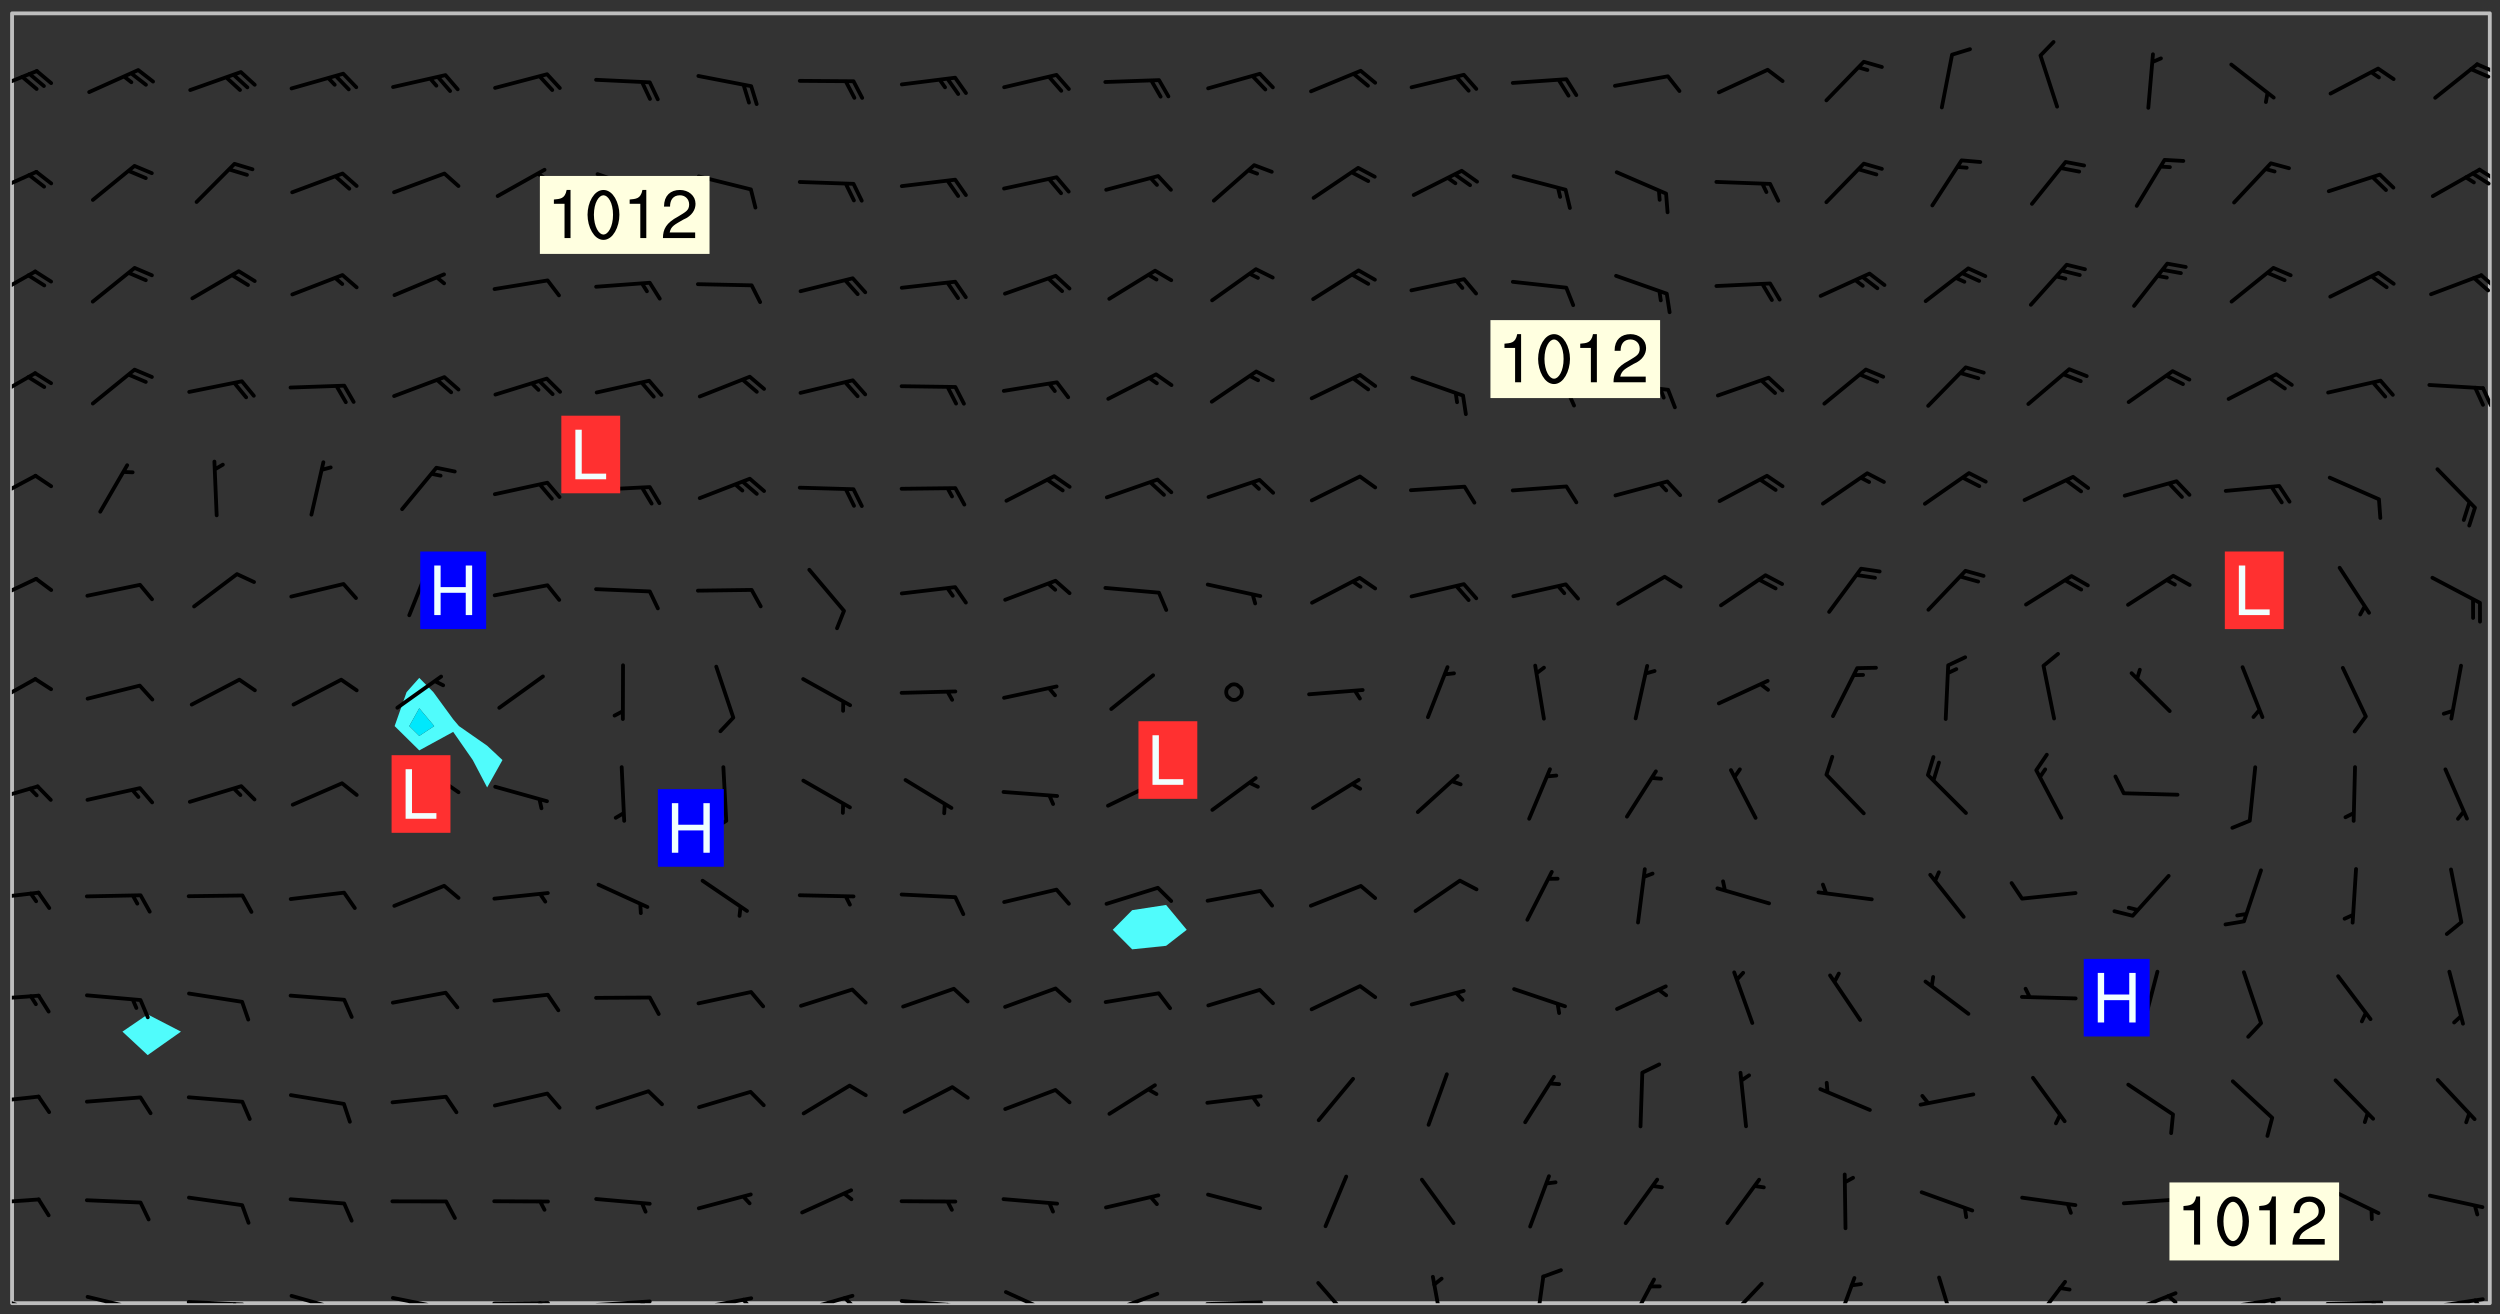 <svg xmlns="http://www.w3.org/2000/svg" role="img" xmlns:xlink="http://www.w3.org/1999/xlink" viewBox="142.45 309.95 326.84 171.84"><rect x="142.45" y="309.95" width="326.84" height="171.84" fill="#333333" stroke="none"/><defs><clipPath id="clip2"><path d="M 144 311.672 L 145 311.672 L 145 480.328 L 144 480.328 Z M 144 311.672"/></clipPath><clipPath id="clip3"><path d="M 144 311.672 L 468 311.672 L 468 480.328 L 144 480.328 Z M 144 311.672"/></clipPath><clipPath id="clip4"><path d="M 467 311.672 L 468 311.672 L 468 480.328 L 467 480.328 Z M 467 311.672"/></clipPath><clipPath id="clip5"><path d="M 144 478 L 148 478 L 148 480.328 L 144 480.328 Z M 144 478"/></clipPath><clipPath id="clip6"><path d="M 146 480 L 147 480 L 147 480.328 L 146 480.328 Z M 146 480"/></clipPath><clipPath id="clip7"><path d="M 153 479 L 161 479 L 161 480.328 L 153 480.328 Z M 153 479"/></clipPath><clipPath id="clip8"><path d="M 159 480 L 161 480 L 161 480.328 L 159 480.328 Z M 159 480"/></clipPath><clipPath id="clip9"><path d="M 166 479 L 175 479 L 175 480.328 L 166 480.328 Z M 166 479"/></clipPath><clipPath id="clip10"><path d="M 172 480 L 174 480 L 174 480.328 L 172 480.328 Z M 172 480"/></clipPath><clipPath id="clip11"><path d="M 180 479 L 188 479 L 188 480.328 L 180 480.328 Z M 180 479"/></clipPath><clipPath id="clip12"><path d="M 186 480 L 187 480 L 187 480.328 L 186 480.328 Z M 186 480"/></clipPath><clipPath id="clip13"><path d="M 193 479 L 201 479 L 201 480.328 L 193 480.328 Z M 193 479"/></clipPath><clipPath id="clip14"><path d="M 199 480 L 201 480 L 201 480.328 L 199 480.328 Z M 199 480"/></clipPath><clipPath id="clip15"><path d="M 206 480 L 215 480 L 215 480.328 L 206 480.328 Z M 206 480"/></clipPath><clipPath id="clip16"><path d="M 212 480 L 214 480 L 214 480.328 L 212 480.328 Z M 212 480"/></clipPath><clipPath id="clip17"><path d="M 220 479 L 228 479 L 228 480.328 L 220 480.328 Z M 220 479"/></clipPath><clipPath id="clip18"><path d="M 226 479 L 228 479 L 228 480.328 L 226 480.328 Z M 226 479"/></clipPath><clipPath id="clip19"><path d="M 233 479 L 241 479 L 241 480.328 L 233 480.328 Z M 233 479"/></clipPath><clipPath id="clip20"><path d="M 239 479 L 241 479 L 241 480.328 L 239 480.328 Z M 239 479"/></clipPath><clipPath id="clip21"><path d="M 246 479 L 255 479 L 255 480.328 L 246 480.328 Z M 246 479"/></clipPath><clipPath id="clip22"><path d="M 252 479 L 255 479 L 255 480.328 L 252 480.328 Z M 252 479"/></clipPath><clipPath id="clip23"><path d="M 260 479 L 268 479 L 268 480.328 L 260 480.328 Z M 260 479"/></clipPath><clipPath id="clip24"><path d="M 266 480 L 268 480 L 268 480.328 L 266 480.328 Z M 266 480"/></clipPath><clipPath id="clip25"><path d="M 273 478 L 281 478 L 281 480.328 L 273 480.328 Z M 273 478"/></clipPath><clipPath id="clip26"><path d="M 286 478 L 295 478 L 295 480.328 L 286 480.328 Z M 286 478"/></clipPath><clipPath id="clip27"><path d="M 300 479 L 308 479 L 308 480.328 L 300 480.328 Z M 300 479"/></clipPath><clipPath id="clip28"><path d="M 314 477 L 320 477 L 320 480.328 L 314 480.328 Z M 314 477"/></clipPath><clipPath id="clip29"><path d="M 329 476 L 332 476 L 332 480.328 L 329 480.328 Z M 329 476"/></clipPath><clipPath id="clip30"><path d="M 342 476 L 345 476 L 345 480.328 L 342 480.328 Z M 342 476"/></clipPath><clipPath id="clip31"><path d="M 355 476 L 359 476 L 359 480.328 L 355 480.328 Z M 355 476"/></clipPath><clipPath id="clip32"><path d="M 367 477 L 374 477 L 374 480.328 L 367 480.328 Z M 367 477"/></clipPath><clipPath id="clip33"><path d="M 382 476 L 386 476 L 386 480.328 L 382 480.328 Z M 382 476"/></clipPath><clipPath id="clip34"><path d="M 395 476 L 399 476 L 399 480.328 L 395 480.328 Z M 395 476"/></clipPath><clipPath id="clip35"><path d="M 407 477 L 413 477 L 413 480.328 L 407 480.328 Z M 407 477"/></clipPath><clipPath id="clip36"><path d="M 420 478 L 428 478 L 428 480.328 L 420 480.328 Z M 420 478"/></clipPath><clipPath id="clip37"><path d="M 425 479 L 428 479 L 428 480.328 L 425 480.328 Z M 425 479"/></clipPath><clipPath id="clip38"><path d="M 433 479 L 441 479 L 441 480.328 L 433 480.328 Z M 433 479"/></clipPath><clipPath id="clip39"><path d="M 439 479 L 441 479 L 441 480.328 L 439 480.328 Z M 439 479"/></clipPath><clipPath id="clip40"><path d="M 446 479 L 455 479 L 455 480.328 L 446 480.328 Z M 446 479"/></clipPath><clipPath id="clip41"><path d="M 452 480 L 454 480 L 454 480.328 L 452 480.328 Z M 452 480"/></clipPath><clipPath id="clip42"><path d="M 459 479 L 468 479 L 468 480.328 L 459 480.328 Z M 459 479"/></clipPath><clipPath id="clip43"><path d="M 465 479 L 468 479 L 468 480.328 L 465 480.328 Z M 465 479"/></clipPath><clipPath id="clip44"><path d="M 144 466 L 148 466 L 148 468 L 144 468 Z M 144 466"/></clipPath><clipPath id="clip45"><path d="M 144 453 L 148 453 L 148 455 L 144 455 Z M 144 453"/></clipPath><clipPath id="clip46"><path d="M 144 439 L 148 439 L 148 441 L 144 441 Z M 144 439"/></clipPath><clipPath id="clip47"><path d="M 144 426 L 148 426 L 148 428 L 144 428 Z M 144 426"/></clipPath><clipPath id="clip48"><path d="M 144 412 L 148 412 L 148 415 L 144 415 Z M 144 412"/></clipPath><clipPath id="clip49"><path d="M 144 398 L 148 398 L 148 403 L 144 403 Z M 144 398"/></clipPath><clipPath id="clip50"><path d="M 144 385 L 148 385 L 148 389 L 144 389 Z M 144 385"/></clipPath><clipPath id="clip51"><path d="M 144 371 L 148 371 L 148 376 L 144 376 Z M 144 371"/></clipPath><clipPath id="clip52"><path d="M 144 358 L 148 358 L 148 363 L 144 363 Z M 144 358"/></clipPath><clipPath id="clip53"><path d="M 466 360 L 468 360 L 468 364 L 466 364 Z M 466 360"/></clipPath><clipPath id="clip54"><path d="M 144 345 L 148 345 L 148 350 L 144 350 Z M 144 345"/></clipPath><clipPath id="clip55"><path d="M 466 345 L 468 345 L 468 348 L 466 348 Z M 466 345"/></clipPath><clipPath id="clip56"><path d="M 144 332 L 148 332 L 148 336 L 144 336 Z M 144 332"/></clipPath><clipPath id="clip57"><path d="M 466 331 L 468 331 L 468 334 L 466 334 Z M 466 331"/></clipPath><clipPath id="clip58"><path d="M 465 332 L 468 332 L 468 335 L 465 335 Z M 465 332"/></clipPath><clipPath id="clip59"><path d="M 144 318 L 148 318 L 148 323 L 144 323 Z M 144 318"/></clipPath><clipPath id="clip60"><path d="M 466 318 L 468 318 L 468 320 L 466 320 Z M 466 318"/></clipPath><clipPath id="clip61"><path d="M 465 318 L 468 318 L 468 321 L 465 321 Z M 465 318"/></clipPath><g id="surface227" clip-path="url(#clip1)"><path fill="#fff" fill-opacity="0" fill-rule="evenodd" d="M 0 0 L 1000 0 L 1000 1000 L 0 1000 Z M 0 0"/><path fill="#d3d3d3" fill-opacity="0" fill-rule="evenodd" d="M162.152 355.867L161.918 356.16 161.977 356.395 162.094 356.566 162.27 356.801 162.562 357.148 162.676 357.207 162.793 357.035 162.852 356.801 163.027 356.625 163.492 356.449 164.191 356.449 164.426 356.742 164.715 357.559 164.773 357.734 164.949 357.965 165.301 358.199 166 358.898 166.172 359.074 166.406 359.422 166.641 359.832 166.93 360.414 167.34 360.879 167.57 361.113 167.805 361.289 167.922 361.52 168.098 361.812 168.27 362.977 168.27 363.211 168.328 363.5 168.387 363.617 168.504 363.734 168.852 364.145 168.969 364.316 169.145 364.492 169.32 364.727 169.438 364.898 169.609 365.25 169.668 365.484 169.902 365.891 170.137 365.832 169.961 366.008 169.902 366.938 169.32 366.938 169.086 366.824 168.738 366.938 168.621 367.055 168.562 367.348 168.504 367.523 168.387 367.695 167.922 367.988 167.863 368.223 167.805 368.336 167.805 368.98 167.863 369.152 167.863 369.562 167.922 369.621 167.922 370.027 167.98 370.434 168.098 370.609 168.156 370.668 168.387 371.309 168.328 371.602 168.328 372.301 168.27 372.883 168.27 373.117 168.211 373.348 168.156 373.699 168.156 375.621 168.211 375.738 168.637 375.738 168.27 375.855 168.246 376.207 169.137 377.375 170.879 377.914 172.219 378.273 172.219 378.812 172.309 379.621 172.844 380.336 174.363 380.605 175.254 380.52 175.344 381.684 175.879 381.863 177.039 381.684 179.094 380.699 180.254 380.336 182.133 380.16 183.828 379.98 183.648 380.699 182.133 380.785 180.883 380.875 180.078 381.145 179.004 381.953 179.273 382.672 179.809 383.57 179.629 384.195 179.363 385.004 179.629 386.082 180.254 386.98 181.059 387.16 182.309 386.98 182.043 387.703 182.141 388.207 182.195 388.5 182.195 388.672 182.254 388.965 182.254 389.371 182.43 389.488 182.781 389.605 183.188 389.605 183.48 389.43 183.594 389.312 183.652 389.195 183.77 388.965 183.828 388.789 184.18 388.324 184.41 388.148 184.586 388.09 184.762 388.148 184.82 388.324 184.938 389.312 184.992 389.781 185.051 389.953 185.168 390.188 185.344 390.246 186.16 390.305 186.449 390.305 186.566 390.539 186.625 390.945 186.684 391.297 186.684 392.402 186.801 392.695 186.918 393.043 187.207 393.742 187.383 394.094 187.965 394.848 188.316 395.023 188.488 395.082 188.957 395.316 189.598 395.781 189.945 396.016 190.238 396.191 190.531 396.246 190.762 396.309 191.578 396.656 191.871 396.832 191.984 397.004 192.336 397.355 192.453 397.531 192.977 398.172 192.977 398.461 193.035 398.812 193.035 399.16 193.094 399.512 193.152 399.801 193.27 399.859 193.441 399.918 193.617 399.918 194.199 400.152 194.375 400.27 194.551 400.559 194.727 400.793 194.84 401.027 195.133 401.258 195.25 401.375 195.25 401.785 195.309 401.84 195.598 402.074 195.832 402.191 195.891 402.309 196.008 402.48 196.066 402.598 196.297 402.832 196.355 403.008 196.59 403.066 196.707 403.125 196.59 403.238 196.531 403.355 196.531 403.473 196.414 403.766 196.297 404.055 196.297 404.637 196.473 404.754 196.59 404.812 196.648 404.93 196.766 405.047 196.879 405.105 197.055 405.453 197.113 405.805 197.172 406.211 197.172 406.387 197.113 406.562 196.996 407.262 196.996 407.434 197.113 407.609 197.406 407.902 197.812 407.902 197.988 408.02 198.105 408.191 198.223 408.484 198.223 408.719 197.695 408.719 197.465 408.484 197.23 408.484 197.055 408.543 196.996 409.242 197.055 409.59 197.172 409.766 197.348 410.176 197.465 410.406 197.754 410.875 197.93 410.93 198.453 410.93 198.688 410.988 199.445 411.629 199.504 411.922 199.504 412.156 199.562 412.215 199.793 412.562 199.793 412.914 199.676 413.086 199.676 413.379 199.969 413.668 200.262 413.844 200.434 413.902 200.727 414.078 201.02 414.195 201.602 414.602 201.891 414.836 202.184 415.012 202.402 415.172 202.418 415.184 202.648 415.359 203.289 415.883 203.465 416.117 203.582 416.293 203.758 416.469 203.871 416.641 203.871 417.281 203.988 417.457 204.457 417.574 205.039 417.691 205.273 417.75 205.504 417.863 205.797 417.98 205.91 418.039 206.496 418.391 206.785 418.562 206.961 418.625 207.137 418.68 207.312 418.738 208.012 419.09 208.301 419.266 208.535 419.32 208.824 419.496 209.059 419.613 209.699 420.02 209.992 420.137 210.164 420.195 210.398 420.254 210.809 420.312 211.039 420.371 211.273 420.488 211.332 420.66 210.922 420.836 211.391 420.895 211.449 421.188 211.562 421.422 211.738 421.477 211.973 421.535 212.148 421.594 212.555 421.711 213.195 421.945 213.312 422.117 213.371 422.352 213.371 422.527 213.312 422.645 213.254 423.051 213.488 423.285 213.605 423.344 213.953 423.461 214.594 423.691 214.77 423.809 215.059 423.926 215.234 424.102 215.469 424.566 216.051 425.672 216.227 425.848 216.574 426.023 216.75 426.141 217.102 426.258 218.148 426.781 218.383 426.84 218.848 426.953 219.141 427.012 219.605 427.188 220.363 427.77 220.598 428.004 220.945 428.469 221.121 428.645 221.41 428.879 222.227 429.578 222.52 429.754 222.809 430.043 223.102 430.219 223.395 430.508 224.09 431.148 224.266 431.324 224.559 431.559 224.848 431.793 225.316 432.082 225.957 432.664 226.305 432.898 226.539 433.191 226.887 433.539 227.238 434.004 228.172 434.996 228.52 435.402 228.637 435.578 228.871 435.637 228.984 435.754 229.629 435.93 229.859 436.043 230.094 436.102 230.387 436.277 230.617 436.395 231.551 437.094 231.957 437.5 232.191 437.676 232.598 437.852 232.832 437.969 233.648 438.316 233.996 438.551 234.23 438.668 234.523 438.957 234.754 439.074 235.512 439.426 235.863 439.598 236.094 439.656 236.387 439.773 236.621 439.832 237.492 440.008 238.309 440.008 238.777 440.238 238.949 440.297 239.824 440.996 240.289 441.113 240.582 441.172 240.758 441.23 240.988 441.289 241.457 441.348 241.805 441.406 242.156 441.465 242.562 441.523 242.855 441.523 243.027 441.582 243.027 441.812 243.203 441.988 243.496 441.988 243.844 442.047 244.195 442.105 244.895 442.223 245.535 442.223 246 441.988 246.293 441.812 246.465 441.695 246.875 441.523 247.164 441.348 248.098 440.883 248.566 440.59 249.09 440.297 249.555 440.125 250.02 439.949 251.07 439.484 251.359 439.367 251.77 439.25 252.059 439.133 252.586 438.957 254.102 438.258 254.684 437.91 254.973 437.852 255.266 437.793 255.613 437.676 256.488 437.445 256.84 437.328 256.953 437.328 257.188 437.27 258.062 437.035 258.297 436.977 259.109 436.977 259.461 436.918 260.277 436.801 260.449 436.742 260.801 436.688 261.094 436.629 261.324 436.57 262.141 436.395 262.316 436.336 262.664 436.336 262.898 436.277 263.363 436.16 264.121 435.988 264.355 435.93 264.703 435.93 265.113 435.812 265.402 435.754 266.688 435.695 266.977 435.695 267.387 435.637 267.617 435.578 267.793 435.578 268.668 435.461 269.074 435.461 269.484 435.344 269.832 435.344 270.184 435.23 271.055 435.172 272.805 435.172 273.852 435.461 274.262 435.578 274.551 435.695 274.902 435.812 275.191 435.93 276.242 436.102 276.531 436.16 276.824 436.16 277.117 436.219 277.289 436.277 277.699 436.336 277.871 436.395 277.988 436.453 278.105 436.453 278.223 436.512 278.574 436.57 278.688 436.57 279.098 436.637 281.02 437.031 282.945 437.426 284.465 437.875 286.16 438.594 288.305 439.398 289.91 438.68 291.34 437.875 292.5 436.797 293.75 436.348 296.785 435.629 298.66 435.27 300.805 433.922 303.039 432.668 305.539 431.41 307.234 430.961 309.02 430.781 310.18 430.512 310.805 431.051 312.145 430.781 312.859 429.793 313.844 428.449 314.289 428.27 315.094 427.91 316.969 427.371 318.754 426.922 320.004 426.652 321.164 426.562 322.863 426.473 324.824 426.203 326.074 426.113 326.613 426.113 327.238 426.023 328.129 426.023 330.273 425.844 332.684 425.664 335.273 425.574 336.969 425.754 338.578 425.844 340.008 426.203 341.168 426.922 343.043 427.91 344.203 429.438 344.469 430.152 345.098 430.242 345.453 431.141 345.988 431.68 346.523 433.207 347.598 433.566 348.133 433.566 347.328 434.102 347.418 435.809 348.133 438.504 349.023 439.309 349.918 440.297 350.633 441.555 352.418 442.094 353.938 441.914 354.293 443.258 355.902 442.453 356.883 441.914 357.152 442.184 357.469 441.969 357.688 441.824 358.488 442.273 358.938 441.914 359.293 441.914 359.828 441.645 360.367 440.926 360.902 440.656 361.527 439.668 362.688 440.117 363.527 440.488 364.922 441.105 366.617 440.926 368.223 440.926 370.008 441.016 370.188 439.309 370.723 437.965 371.527 438.234 372.02 439.082 372.422 439.488 372.332 440.027 372.332 440.387 373.047 440.836 373.758 440.566 375.188 440.566 375.547 441.555 375.992 442.812 376.707 444.156 377.957 444.785 379.652 445.414 380.367 445.234 380.547 444.695 381.527 444.605 381.977 444.965 382.062 446.223 381.797 446.852 381.262 447.031 381.262 447.57 381.977 448.555 382.242 449.094 383.227 450.082 384.027 451.16 383.762 451.52 383.672 452.418 383.047 454.75 382.691 456.816 382.602 458.609 382.422 459.328 382.332 459.867 382.332 461.305 381.352 463.188 380.992 464.895 380.457 465.793 379.652 466.961 379.387 467.5 381.441 468.754 381.527 469.113 381.172 469.652 381.082 469.473 381.082 470.281 381.172 471.719 380.727 472.434 379.652 472.527 379.387 473.242 379.922 474.141 380.727 474.859 381.887 475.668 383.227 475.938 383.672 476.297 383.316 476.746 381.527 476.656 380.277 476.207 379.562 475.488 378.938 475.398 378.762 478.988 378.574 480.297 467.934 480.297 467.934 311.703 412.664 311.703 412.664 360.785 413.426 360.91 416.715 361.453 418.738 364.289 418.738 367.043 421.09 367.375 423.438 367.707 427.488 367.707 426.109 371.867 424.086 372.574 422.062 373.277 421.52 373.621 418.926 375.238 418.738 375.355 416.715 373.277 415.984 370.535 413.312 368.457 411.938 364.957 411.871 364.875 409.914 362.203 412.664 360.785 412.664 311.703 294.422 311.703 294.422 403.117 294.539 403.148 294.672 403.16 294.746 403.234 294.852 403.281 294.941 403.34 295.027 403.398 295.117 403.457 295.414 403.754 295.473 403.844 295.504 403.961 295.531 404.078 295.547 404.215 295.516 404.332 295.457 404.422 295.398 404.508 295.355 404.613 295.309 404.715 295.281 404.836 295.281 404.98 295.457 405.25 295.605 405.398 295.68 405.484 295.754 405.559 295.797 405.664 295.859 405.754 295.918 405.84 295.961 405.945 296.02 406.035 296.066 406.137 296.109 406.242 296.168 406.328 296.285 406.508 296.359 406.582 296.422 406.668 296.48 406.758 296.523 406.863 296.582 406.953 296.641 407.039 296.703 407.129 296.762 407.219 296.805 407.32 296.922 407.5 296.996 407.574 297.055 407.66 297.129 407.734 297.219 407.793 297.324 407.84 297.473 407.84 297.605 407.824 297.738 407.84 297.84 407.793 297.914 407.719 297.961 407.617 297.945 407.484 297.945 407.336 297.898 407.23 297.871 407.113 297.824 407.012 297.797 406.891 297.754 406.789 297.691 406.699 297.648 406.598 297.605 406.492 297.574 406.375 297.559 406.242 297.547 406.105 297.633 406.047 297.691 405.961 297.812 405.93 297.855 406.035 297.871 406.168 297.871 406.285 297.93 406.387 297.988 406.477 298.078 406.535 298.227 406.684 298.285 406.773 298.328 406.879 298.316 406.98 298.402 407.039 298.508 407.086 298.594 407.145 298.684 407.203 298.758 407.277 298.641 407.305 298.535 407.352 298.449 407.41 298.375 407.484 298.316 407.574 298.254 407.66 298.227 407.781 298.18 407.883 298.137 407.988 298.105 408.105 298.094 408.238 298.078 408.371 298.078 408.52 298.105 408.637 298.152 408.742 298.195 408.844 298.254 408.934 298.328 409.008 298.418 409.066 298.492 409.141 298.582 409.199 298.641 409.289 298.684 409.395 298.73 409.496 298.848 409.527 298.98 409.543 299.129 409.543 299.246 409.512 299.352 409.555 299.395 409.66 299.441 409.762 299.469 409.883 299.5 410 299.527 410.117 299.559 410.238 299.586 410.355 299.691 410.398 299.793 410.445 299.926 410.43 300.074 410.578 300.137 410.664 300.211 410.738 300.281 410.812 300.371 410.875 300.477 410.918 300.578 410.961 300.695 410.992 300.832 411.008 300.949 410.977 301.023 410.902 301.051 410.785 301.039 410.652 301.008 410.531 300.98 410.414 301.023 410.309 301.141 410.309 301.23 410.371 301.348 410.398 301.496 410.398 301.629 410.414 301.777 410.414 301.91 410.43 302.043 410.414 302.191 410.414 302.324 410.398 302.457 410.387 302.594 410.398 302.711 410.371 302.844 410.355 303.035 410.297 302.977 410.473 302.961 410.605 302.934 410.727 302.918 410.859 302.859 410.945 302.727 410.961 302.621 411.008 302.516 411.051 302.398 411.082 302.281 411.109 302.016 411.141 301.867 411.141 301.734 411.156 301.66 411.23 301.719 411.316 301.867 411.465 301.984 411.645 302.059 411.715 302.148 411.777 302.238 411.836 302.324 411.895 302.414 411.953 302.516 411.996 302.621 412.059 302.727 412.102 302.812 412.16 302.918 412.207 303.02 412.25 303.199 412.367 303.258 412.457 303.215 412.559 303.168 412.664 303.184 412.797 303.406 413.02 303.465 413.109 303.508 413.211 303.539 413.332 303.582 413.434 303.598 413.566 303.629 413.684 303.641 413.82 303.672 413.938 303.82 414.086 303.922 414.129 304.027 414.172 304.145 414.203 304.277 414.219 304.414 414.234 304.531 414.234 304.648 414.203 304.738 414.145 304.781 414.039 304.828 413.938 304.871 413.832 304.902 413.715 304.914 413.582 304.914 413.434 304.902 413.301 304.887 413.168 304.855 413.051 304.812 412.945 304.766 412.84 304.723 412.738 304.68 412.633 304.664 412.5 304.68 412.367 304.707 412.25 304.738 412.133 304.766 412.012 304.812 411.91 304.902 411.852 304.988 411.789 305.062 411.715 305.152 411.656 305.375 411.434 305.434 411.348 305.508 411.273 305.625 411.094 305.684 411.008 305.684 410.859 305.609 410.785 305.508 410.738 305.402 410.695 305.301 410.652 305.242 410.562 305.195 410.457 305.168 410.34 305.258 410.281 305.375 410.25 305.477 410.207 305.656 410.09 305.805 409.941 305.816 409.809 305.805 409.703 305.715 409.645 305.582 409.66 305.434 409.66 305.301 409.676 305.168 409.66 305.047 409.629 304.961 409.57 304.887 409.496 304.828 409.406 304.766 409.32 304.648 409.141 304.59 409.055 304.621 408.934 304.707 408.875 304.828 408.844 304.887 408.758 304.887 408.637 304.855 408.52 304.797 408.43 304.738 408.344 304.691 408.238 304.664 408.121 304.648 407.988 304.707 407.898 304.781 407.824 304.871 407.766 304.988 407.586 305.062 407.512 305.121 407.426 305.27 407.277 305.391 407.246 305.523 407.23 305.656 407.246 305.73 407.32 305.773 407.426 305.789 407.559 305.758 407.676 305.641 407.707 305.508 407.719 305.359 407.867 305.316 407.973 305.27 408.074 305.242 408.195 305.211 408.312 305.211 408.461 305.242 408.578 305.285 408.684 305.344 408.773 305.418 408.844 305.492 408.918 305.609 408.949 305.73 408.977 305.848 408.949 305.98 408.934 306.098 408.934 306.188 408.992 306.262 409.066 306.309 409.172 306.367 409.258 306.469 409.305 306.602 409.32 306.707 409.363 306.793 409.422 306.781 409.527 306.707 409.602 306.527 409.719 306.469 409.809 306.379 409.867 306.309 409.941 306.234 410.016 306.172 410.105 306.145 410.223 306.129 410.355 306.145 410.488 306.129 410.621 306.129 410.77 306.145 410.902 306.172 411.02 306.203 411.141 306.277 411.215 306.367 411.273 306.453 411.332 306.543 411.391 306.66 411.422 306.66 411.508 306.559 411.555 306.469 411.613 306.203 411.645 306.086 411.672 305.938 411.672 305.832 411.715 305.73 411.762 305.672 411.852 305.609 412.086 305.598 412.219 305.566 412.34 305.551 412.473 305.551 412.766 305.539 412.898 305.551 413.035 305.566 413.168 305.699 413.184 305.832 413.195 305.953 413.227 306.039 413.285 306.113 413.359 306.16 413.465 306.203 413.566 306.219 413.699 306.219 414.145 306.203 414.277 306.203 414.723 306.234 414.988 306.262 415.105 306.277 415.238 306.309 415.355 306.395 415.566 306.426 415.832 306.426 415.98 306.395 416.098 306.367 416.215 306.336 416.336 306.309 416.453 306.277 416.57 306.246 416.691 306.234 416.824 306.219 416.957 306.309 417.016 306.426 416.984 306.527 417 306.574 417.105 306.543 417.371 306.543 417.812 306.5 417.918 306.453 418.023 306.41 418.125 306.367 418.23 306.309 418.316 306.277 418.438 306.234 418.555 306.203 418.672 306.188 418.805 306.203 418.938 306.262 419.027 306.367 419.074 306.453 419.133 306.512 419.219 306.5 419.355 306.469 419.473 306.426 419.574 306.426 420.02 306.41 420.152 306.41 420.301 306.379 420.418 306.336 420.523 306.309 420.641 306.262 420.746 306.219 420.848 306.188 420.969 306.16 421.086 306.129 421.219 306.098 421.336 306.07 421.453 306.027 421.559 305.996 421.676 305.965 421.797 305.953 421.93 305.938 422.062 305.938 422.359 305.965 422.477 305.965 422.625 306.012 423.023 306.039 423.141 306.098 423.23 306.219 423.262 306.367 423.262 306.5 423.246 306.559 423.336 306.559 423.453 306.5 423.543 306.41 423.602 306.309 423.645 306.203 423.691 306.113 423.75 306.027 423.809 305.891 423.824 305.773 423.793 305.641 423.777 305.539 423.824 305.477 423.91 305.465 424.047 305.449 424.18 305.418 424.297 305.391 424.414 305.375 424.547 305.344 424.668 305.344 424.965 305.359 425.098 305.391 425.215 305.391 425.363 305.402 425.496 305.402 425.645 305.375 425.762 305.328 425.863 305.301 425.984 305.27 426.102 305.211 426.191 305.137 426.266 305.035 426.309 304.93 426.355 304.812 426.383 304.691 426.414 304.59 426.367 304.648 426.281 304.754 426.234 304.781 426.117 304.812 426 304.84 425.879 304.871 425.762 304.871 425.613 304.887 425.48 304.855 425.363 304.812 425.258 304.707 425.273 304.633 425.348 304.531 425.391 304.441 425.453 304.367 425.527 304.324 425.629 304.309 425.762 304.277 425.879 304.25 426 304.219 426.117 304.191 426.234 304.16 426.355 304.133 426.473 304.102 426.59 304.059 426.695 303.969 426.754 303.879 426.754 303.762 426.723 303.73 426.637 303.746 426.5 303.715 426.383 303.715 426.234 303.703 426.102 303.703 425.953 303.641 425.719 303.613 425.598 303.57 425.496 303.523 425.391 303.465 425.305 303.406 425.215 303.363 425.109 303.301 425.023 303.152 424.875 303.082 424.801 302.977 424.754 302.871 424.711 302.77 424.668 302.473 424.371 302.383 424.297 302.297 424.238 302.191 424.195 302.102 424.133 302.016 424.074 301.91 424.031 301.82 423.973 301.734 423.91 301.66 423.84 301.555 423.793 301.469 423.734 301.363 423.691 301.273 423.629 301.172 423.586 301.066 423.543 300.98 423.484 300.875 423.438 300.77 423.395 300.668 423.348 300.578 423.289 300.477 423.246 300.371 423.203 300.281 423.141 300.164 423.113 300.031 423.098 299.898 423.113 299.75 423.113 299.617 423.129 299.5 423.098 299.41 423.039 299.336 422.965 299.246 422.906 299.145 422.859 298.996 422.859 298.875 422.832 298.773 422.789 298.699 422.715 298.582 422.535 298.492 422.477 298.391 422.434 298.301 422.371 298.195 422.328 298.105 422.27 298.02 422.211 297.914 422.164 297.855 422.078 297.797 421.988 297.754 421.883 297.707 421.781 297.633 421.707 297.547 421.648 297.473 421.574 297.383 421.516 297.16 421.293 297.117 421.188 297.086 420.922 297.191 420.879 297.336 420.879 297.441 420.922 297.516 420.996 297.605 421.055 297.691 421.113 297.797 421.16 297.887 421.219 298.035 421.367 298.105 421.441 298.254 421.59 298.316 421.676 298.391 421.75 298.477 421.809 298.551 421.883 298.641 421.945 298.73 422.004 298.816 422.062 299.086 422.238 299.188 422.285 299.293 422.328 299.395 422.371 299.441 422.297 299.5 422.211 299.574 422.137 299.645 422.062 299.75 422.105 299.824 422.18 299.883 422.27 299.926 422.371 299.973 422.477 300.016 422.582 300.137 422.609 300.254 422.582 300.328 422.492 300.371 422.387 300.43 422.297 300.504 422.223 300.609 422.18 300.727 422.152 300.859 422.164 300.949 422.223 301.098 422.371 301.156 422.461 301.199 422.566 301.246 422.668 301.289 422.773 301.332 422.875 301.438 422.922 301.543 422.965 301.676 422.98 301.762 422.922 301.82 422.832 301.895 422.758 302 422.715 302.117 422.742 302.223 422.789 302.324 422.832 302.43 422.875 302.531 422.922 302.711 423.039 302.711 423.156 302.695 423.289 302.711 423.422 302.727 423.559 302.785 423.645 302.887 423.691 303.008 423.719 303.125 423.75 303.273 423.75 303.391 423.719 303.449 423.629 303.629 423.512 303.688 423.422 303.762 423.348 303.82 423.262 303.938 423.082 304.117 422.965 304.234 422.996 304.324 423.055 304.367 423.129 304.352 423.262 304.352 423.379 304.441 423.438 304.59 423.438 304.723 423.422 304.855 423.41 305.121 423.379 305.227 423.336 305.344 423.305 305.465 423.277 305.539 423.203 305.609 423.129 305.672 423.039 305.656 422.934 305.609 422.832 305.508 422.789 305.402 422.773 305.285 422.801 305.02 422.832 304.871 422.832 304.797 422.758 304.707 422.699 304.59 422.668 304.473 422.641 304.34 422.625 304.191 422.625 304.059 422.641 303.762 422.641 303.656 422.594 303.508 422.445 303.465 422.344 303.406 422.254 303.629 422.031 303.715 421.973 303.82 421.93 303.938 421.898 304.07 421.883 304.203 421.898 304.34 421.914 304.441 421.957 304.574 421.945 304.664 421.883 304.766 421.84 304.828 421.75 304.781 421.648 304.691 421.59 304.574 421.559 304.473 421.516 304.414 421.426 304.352 421.336 304.352 421.219 304.367 421.086 304.473 421.039 304.547 420.969 304.547 420.848 304.457 420.789 304.426 420.672 304.516 420.613 304.59 420.539 304.633 420.434 304.691 420.344 304.738 420.242 304.754 420.109 304.754 419.961 304.707 419.855 304.664 419.754 304.574 419.695 304.441 419.68 304.34 419.637 304.203 419.621 304.086 419.59 303.641 419.59 303.508 419.574 303.375 419.562 303.242 419.547 303.125 419.516 302.977 419.516 302.844 419.5 302.711 419.488 302.445 419.457 302.324 419.414 302.238 419.355 302.164 419.281 302.164 419.133 302.176 419 302.281 418.953 302.383 418.91 302.516 418.895 302.668 418.895 302.801 418.879 303.094 418.879 303.215 418.91 303.316 418.953 303.406 419.012 303.641 419.074 303.762 419.027 303.852 418.969 303.953 418.926 304.086 418.91 304.191 418.953 304.293 419 304.426 419.012 304.547 418.984 304.691 418.984 304.812 418.953 304.93 418.926 305.035 418.879 305.109 418.805 305.195 418.746 305.344 418.598 305.402 418.512 305.449 418.406 305.477 418.289 305.492 418.184 305.391 418.141 305.301 418.082 305.184 418.051 305.078 418.008 304.988 417.945 304.914 417.859 304.84 417.785 304.738 417.742 304.633 417.695 304.531 417.652 304.473 417.562 304.426 417.461 304.34 417.25 304.277 417.164 304.219 417.074 304.145 417 304.059 416.941 303.789 416.941 303.672 416.973 303.582 417.031 303.48 417.074 303.348 417.09 303.242 417.074 303.215 416.957 303.152 416.867 303.035 416.836 302.934 416.793 302.785 416.645 302.754 416.527 302.738 416.422 302.812 416.348 302.992 416.23 303.109 416.203 303.227 416.172 303.363 416.188 303.465 416.23 303.57 416.273 303.672 416.32 303.777 416.363 303.895 416.395 304.027 416.41 304.145 416.438 304.277 416.453 304.383 416.438 304.473 416.379 304.398 416.305 304.293 416.262 304.219 416.188 304.145 416.098 303.996 415.949 303.91 415.891 303.82 415.832 303.746 415.758 303.656 415.699 303.555 415.652 303.434 415.625 303.332 415.578 303.227 415.535 303.109 415.504 303.008 415.461 302.887 415.43 302.738 415.43 302.621 415.461 302.516 415.504 302.43 415.566 302.25 415.684 302.164 415.742 302.074 415.801 301.969 415.848 301.883 415.906 301.777 415.949 301.676 415.992 301.57 416.039 301.496 416.113 301.438 416.203 301.379 416.289 301.332 416.395 301.273 416.48 301.199 416.555 301.066 416.543 300.949 416.512 300.832 416.512 300.758 416.586 300.668 416.645 300.594 416.719 300.504 416.777 300.418 416.836 300.312 416.883 300.211 416.926 300.074 416.941 299.973 416.898 299.824 416.75 299.719 416.703 299.633 416.703 299.527 416.75 299.426 416.793 299.305 416.824 299.188 416.793 299.113 416.719 299.113 416.602 299.145 416.48 299.219 416.41 299.277 416.32 299.352 416.246 299.469 416.215 299.574 416.172 299.867 416.172 300 416.156 300.137 416.141 300.238 416.098 300.328 416.039 300.43 415.992 300.52 415.934 300.652 415.922 300.742 415.98 300.875 415.992 300.965 415.934 301.051 415.875 301.156 415.832 301.246 415.773 301.332 415.711 301.422 415.652 301.57 415.504 301.629 415.418 301.688 415.328 301.793 415.285 301.926 415.27 302.043 415.297 302.164 415.328 302.223 415.27 302.281 415.18 302.312 414.914 302.34 414.797 302.445 414.809 302.578 414.824 302.68 414.781 302.77 414.723 302.828 414.633 302.902 414.559 302.961 414.469 303.008 414.367 303.02 414.234 303.008 414.102 302.961 413.996 302.812 413.848 302.754 413.758 302.695 413.672 302.652 413.566 302.652 413.121 302.668 412.988 302.668 412.84 302.68 412.707 302.621 412.648 302.531 412.707 302.43 412.664 302.25 412.547 302.164 412.488 302.102 412.398 302.043 412.309 301.969 412.234 301.883 412.176 301.762 412.207 301.66 412.219 301.555 412.266 301.469 412.324 301.363 412.367 301.215 412.516 301.125 412.574 301.039 412.633 300.949 412.695 300.844 412.738 300.711 412.754 300.711 412.633 300.816 412.59 300.934 412.559 301.008 412.488 301.051 412.383 301.051 412.234 301.023 412.117 300.875 411.969 300.742 411.953 300.594 411.953 300.477 411.984 300.371 412.027 300.27 412.07 300.18 412.133 300.062 412.16 299.988 412.086 300 411.953 299.957 411.852 299.914 411.746 299.824 411.688 299.707 411.715 299.586 411.746 299.469 411.777 299.367 411.82 299.246 411.852 299.145 411.895 299.039 411.938 298.949 411.996 298.848 412.012 298.848 411.895 298.863 411.762 298.805 411.672 298.73 411.715 298.582 411.863 298.523 411.953 298.449 412.027 298.402 412.133 298.359 412.234 298.285 412.309 298.227 412.398 298.152 412.473 298.094 412.559 298.02 412.633 297.93 412.695 297.855 412.766 297.781 412.84 297.68 412.855 297.547 412.871 297.441 412.828 297.441 412.707 297.59 412.559 297.633 412.457 297.691 412.367 297.738 412.266 297.781 412.16 297.84 412.07 297.871 411.953 297.914 411.852 297.945 411.73 297.973 411.613 298.02 411.508 298.062 411.406 298.105 411.301 298.18 411.23 298.27 411.168 298.359 411.109 298.461 411.066 298.758 411.066 299.023 411.035 299.129 410.992 299.055 410.918 298.938 410.887 298.832 410.844 298.742 410.785 298.641 410.738 298.551 410.68 298.449 410.637 298.344 410.594 298.254 410.531 298.168 410.473 298.062 410.43 297.961 410.387 297.84 410.355 297.723 410.324 297.621 410.281 297.5 410.25 297.398 410.207 297.309 410.148 297.266 410.043 297.25 409.91 297.352 409.867 297.484 409.852 297.621 409.867 297.754 409.852 297.855 409.809 297.914 409.719 297.93 409.613 297.84 409.555 297.766 409.48 297.664 409.438 297.574 409.379 297.426 409.23 297.383 409.125 297.367 408.992 297.367 408.699 297.309 408.609 297.219 408.551 297.145 408.477 297.102 408.371 297.07 408.254 297.012 408.164 296.938 408.09 296.82 408.062 296.746 407.988 296.656 407.93 296.566 407.867 296.48 407.809 296.406 407.734 296.348 407.648 296.301 407.543 296.215 407.484 296.066 407.336 295.871 407.277 295.738 407.293 295.637 407.336 295.562 407.41 295.516 407.512 295.473 407.617 295.414 407.707 295.355 407.793 295.059 408.09 294.969 408.148 294.883 408.148 294.82 408.062 294.777 407.957 294.809 407.84 294.867 407.75 294.895 407.633 294.883 407.5 294.793 407.438 294.688 407.484 294.57 407.512 294.453 407.543 294.184 407.719 294.082 407.766 293.965 407.793 293.859 407.84 293.77 407.898 293.668 407.941 293.609 407.855 293.562 407.75 293.578 407.617 293.625 407.512 293.695 407.438 293.77 407.367 293.828 407.277 293.828 407.129 293.785 407.023 293.547 407.023 293.445 407.07 293.414 407.188 293.387 407.305 293.355 407.426 293.281 407.469 293.148 407.484 293.074 407.438 293.031 407.336 292.988 407.23 292.941 407.129 292.898 407.023 292.777 407.055 292.676 407.098 292.543 407.113 292.426 407.145 292.32 407.188 292.23 407.246 292.129 407.293 292.008 407.32 291.875 407.336 291.773 407.293 291.715 407.203 291.668 407.098 291.625 406.996 291.582 406.891 291.582 406.773 291.641 406.684 291.727 406.625 291.906 406.508 292.008 406.461 292.113 406.418 292.219 406.359 292.32 406.316 292.41 406.254 292.512 406.211 292.617 406.152 292.719 406.105 292.809 406.047 292.914 406.004 293.016 405.961 293.105 405.898 293.207 405.855 293.344 405.84 293.461 405.871 293.562 405.914 293.684 405.945 293.785 405.988 293.891 406.035 293.992 406.078 294.098 406.121 294.199 406.168 294.305 406.211 294.406 406.254 294.512 406.301 294.598 406.359 294.703 406.402 294.82 406.434 294.926 406.477 295.027 406.523 295.117 406.582 295.223 406.625 295.324 406.668 295.43 406.715 295.547 406.742 295.648 406.789 295.77 406.816 295.918 406.816 296.004 406.758 296.02 406.656 296.078 406.566 296.051 406.449 295.977 406.375 295.859 406.195 295.785 406.121 295.695 406.047 295.516 405.93 295.43 405.871 295.324 405.828 295.223 405.781 294.953 405.605 294.895 405.516 294.82 405.441 294.762 405.352 294.719 405.25 294.688 405.133 294.672 404.996 294.672 404.434 294.66 404.301 294.645 404.168 294.613 404.051 294.598 403.918 294.586 403.785 294.555 403.664 294.332 403.441 294.273 403.355 294.258 403.25 294.289 403.133 294.422 403.117 294.422 311.703 172.992 311.703 172.992 313.156 172.934 313.391 172.582 314.441 172.41 314.965 172.293 315.312 172.117 315.723 172 315.895 171.766 316.188 171.535 316.246 171.184 316.246 171.066 316.305 170.836 316.711 170.836 317.004 170.953 317.18 171.184 317.41 171.301 317.645 171.941 318.402 172.234 318.867 172.41 319.102 172.641 319.453 172.875 319.801 173.516 320.617 173.691 321.082 173.863 321.492 173.98 322.188 174.156 322.656 174.273 324.055 174.332 324.52 174.332 325.395 174.449 326.441 174.449 331.223 174.391 331.688 174.039 332.969 173.863 333.492 173.75 333.902 173.398 334.832 172.934 336 172.699 336.582 172.582 336.758 172.41 337.105 172.234 337.512 171.883 338.328 171.824 338.621 171.711 338.914 171.594 339.203 171.535 339.379 171.418 340.254 171.359 340.66 171.301 340.777 171.242 340.953 171.184 341.125 170.953 341.652 170.836 341.824 170.836 342.059 170.719 342.293 170.66 342.465 170.484 343.051 170.484 343.34 170.426 343.516 170.426 343.809 170.367 343.922 170.309 344.449 170.309 344.621 170.254 344.855 170.254 347.477 170.078 348.293 169.961 348.469 169.785 348.703 169.668 348.875 169.555 349.109 168.969 350.043 168.738 350.332 168.445 350.797 168.27 351.031 167.98 351.383 167.629 352.082 167.516 352.312 167.34 352.723 167.164 352.953 166.758 353.48 165.941 354.18 165.648 354.352 165.359 354.586 165.184 354.703 165.008 354.879 164.484 355.285 163.957 355.461 163.785 355.637 163.551 355.691 162.91 355.867 162.152 355.867M174.363 386.891L173.289 387.34 173.648 388.234 174.898 387.52 175.344 386.98 174.363 386.891"/><path fill="#d3d3d3" fill-opacity="0" fill-rule="evenodd" d="M201.508 416.598L200.613 416.598 201.062 417.227 202.043 417.586 202.848 417.496 203.293 416.508 203.117 416.598 202.402 416.242 201.508 416.598M356.129 475.668L356.07 475.145 356.07 474.852 356.184 474.559 356.242 474.328 356.711 473.859 356.824 473.859 356.941 473.746 357.059 473.688 357.234 473.688 357.469 473.629 357.816 473.629 358.051 473.688 358.168 473.746 358.398 473.918 358.457 474.094 358.574 474.676 358.574 474.969 358.457 475.145 358.285 475.434 358.109 475.609 357.582 476.133 357.352 476.367 357.234 476.426 357.059 476.426 356.941 476.367 356.535 476.074 356.359 475.957 356.242 475.898 356.184 475.785 356.129 475.668M362.77 464.711L362.711 464.539 362.711 463.43 362.77 463.258 362.945 463.199 363.117 463.141 363.293 463.141 363.527 463.082 363.645 463.141 363.703 463.84 363.645 464.012 363.527 464.188 363.41 464.246 363.176 464.77 363.062 464.828 362.828 464.828 362.77 464.711M372.383 450.32L372.266 450.145 372.266 449.445 372.559 448.57 372.676 448.398 372.852 448.047 372.965 447.816 373.082 447.523 373.434 446.766 373.551 446.535 373.723 446.301 373.898 446.301 374.016 446.242 374.656 446.242 374.773 446.301 375.008 446.535 375.18 446.648 375.531 446.941 375.648 447.059 375.762 447.234 375.762 447.348 375.879 447.406 375.996 447.523 375.996 448.223 375.938 448.398 375.938 448.629 375.879 448.805 375.531 449.855 375.414 450.086 375.297 450.32 375.18 450.379 374.949 450.613 374.309 450.902 373.434 450.902 373.023 450.785 372.383 450.32"/><path fill="none" stroke="#bebebe" stroke-linecap="round" stroke-linejoin="round" stroke-miterlimit="10" stroke-width=".5" d="M 431.957 354.305 L 108.027 354.305 L 108.027 185.68 L 431.957 185.68 L 431.957 354.305" transform="matrix(1 0 0 -1 36 666)"/><g clip-path="url(#clip2)"><path fill="#fff" fill-opacity="0" fill-rule="evenodd" d="M 144 475.891 L 144 480.328 L 144.004 480.328 L 144 480.328 L 144 311.672 L 144.004 311.672 L 144 311.672 L 144 475.891"/></g><g clip-path="url(#clip3)"><path fill="#fff" fill-opacity="0" fill-rule="evenodd" d="M 144.004 480.328 L 144.004 311.672 L 161.754 311.672 L 161.754 442.57 L 158.457 444.82 L 161.754 447.891 L 166.109 444.82 L 161.754 442.57 L 161.754 311.672 L 197.262 311.672 L 197.262 398.574 L 195.605 400.438 L 194.043 404.875 L 197.262 408.055 L 201.699 405.633 L 204.258 409.316 L 206.137 412.898 L 208.141 409.316 L 206.137 407.441 L 202.453 404.875 L 201.699 403.988 L 199.105 400.438 L 197.262 398.574 L 197.262 311.672 L 294.902 311.672 L 294.902 428.258 L 290.465 428.941 L 287.926 431.508 L 290.465 434.062 L 294.902 433.602 L 297.598 431.508 L 294.902 428.258 L 294.902 311.672 L 467.996 311.672 L 467.996 480.328 L 144.004 480.328"/></g><path fill="#50fcfc" fill-rule="evenodd" d="M161.754 447.891L158.457 444.82 161.754 442.57 166.109 444.82 161.754 447.891M197.262 408.055L194.043 404.875 195.605 400.438 197.262 398.574 197.262 402.539 195.957 404.875 197.262 406.164 199.219 404.875 197.262 402.539 197.262 398.574 199.105 400.438 201.699 403.988 202.453 404.875 206.137 407.441 208.141 409.316 206.137 412.898 204.258 409.316 201.699 405.633 197.262 408.055"/><path fill="#00e8fc" fill-rule="evenodd" d="M 197.262 406.164 L 195.957 404.875 L 197.262 402.539 L 199.219 404.875 L 197.262 406.164"/><path fill="#50fcfc" fill-rule="evenodd" d="M 290.465 434.062 L 287.926 431.508 L 290.465 428.941 L 294.902 428.258 L 297.598 431.508 L 294.902 433.602 L 290.465 434.062"/><g clip-path="url(#clip4)"><path fill="#fff" fill-opacity="0" fill-rule="evenodd" d="M 467.996 480.328 L 468 480.328 L 468 311.672 L 467.996 311.672 L 468 311.672 L 468 480.328 L 467.996 480.328"/></g><g clip-path="url(#clip5)"><path fill="none" stroke="#000" stroke-linecap="round" stroke-linejoin="round" stroke-miterlimit="10" stroke-width=".5" d="M 111.305 184.473 L 104.695 186.867" transform="matrix(1 0 0 -1 36 666)"/></g><g clip-path="url(#clip6)"><path fill="none" stroke="#000" stroke-linecap="round" stroke-linejoin="round" stroke-miterlimit="10" stroke-width=".5" d="M 110.344 184.824 L 110.516 183.609" transform="matrix(1 0 0 -1 36 666)"/></g><g clip-path="url(#clip7)"><path fill="none" stroke="#000" stroke-linecap="round" stroke-linejoin="round" stroke-miterlimit="10" stroke-width=".5" d="M 124.73 184.84 L 117.902 186.504" transform="matrix(1 0 0 -1 36 666)"/></g><g clip-path="url(#clip8)"><path fill="none" stroke="#000" stroke-linecap="round" stroke-linejoin="round" stroke-miterlimit="10" stroke-width=".5" d="M 123.734 185.082 L 124.039 183.891" transform="matrix(1 0 0 -1 36 666)"/></g><g clip-path="url(#clip9)"><path fill="none" stroke="#000" stroke-linecap="round" stroke-linejoin="round" stroke-miterlimit="10" stroke-width=".5" d="M 138.141 185.512 L 131.121 185.832" transform="matrix(1 0 0 -1 36 666)"/></g><g clip-path="url(#clip10)"><path fill="none" stroke="#000" stroke-linecap="round" stroke-linejoin="round" stroke-miterlimit="10" stroke-width=".5" d="M 137.117 185.559 L 137.645 184.449" transform="matrix(1 0 0 -1 36 666)"/></g><g clip-path="url(#clip11)"><path fill="none" stroke="#000" stroke-linecap="round" stroke-linejoin="round" stroke-miterlimit="10" stroke-width=".5" d="M 151.324 184.711 L 144.566 186.633" transform="matrix(1 0 0 -1 36 666)"/></g><g clip-path="url(#clip12)"><path fill="none" stroke="#000" stroke-linecap="round" stroke-linejoin="round" stroke-miterlimit="10" stroke-width=".5" d="M 150.34 184.988 L 150.598 183.789" transform="matrix(1 0 0 -1 36 666)"/></g><g clip-path="url(#clip13)"><path fill="none" stroke="#000" stroke-linecap="round" stroke-linejoin="round" stroke-miterlimit="10" stroke-width=".5" d="M 164.703 184.973 L 157.816 186.367" transform="matrix(1 0 0 -1 36 666)"/></g><g clip-path="url(#clip14)"><path fill="none" stroke="#000" stroke-linecap="round" stroke-linejoin="round" stroke-miterlimit="10" stroke-width=".5" d="M 163.703 185.176 L 164.051 184" transform="matrix(1 0 0 -1 36 666)"/></g><g clip-path="url(#clip15)"><path fill="none" stroke="#000" stroke-linecap="round" stroke-linejoin="round" stroke-miterlimit="10" stroke-width=".5" d="M 178.09 185.703 L 171.062 185.637" transform="matrix(1 0 0 -1 36 666)"/></g><g clip-path="url(#clip16)"><path fill="none" stroke="#000" stroke-linecap="round" stroke-linejoin="round" stroke-miterlimit="10" stroke-width=".5" d="M 177.066 185.695 L 177.652 184.617" transform="matrix(1 0 0 -1 36 666)"/></g><g clip-path="url(#clip17)"><path fill="none" stroke="#000" stroke-linecap="round" stroke-linejoin="round" stroke-miterlimit="10" stroke-width=".5" d="M 191.395 185.906 L 184.383 185.438" transform="matrix(1 0 0 -1 36 666)"/></g><g clip-path="url(#clip18)"><path fill="none" stroke="#000" stroke-linecap="round" stroke-linejoin="round" stroke-miterlimit="10" stroke-width=".5" d="M 190.375 185.836 L 191.023 184.793" transform="matrix(1 0 0 -1 36 666)"/></g><g clip-path="url(#clip19)"><path fill="none" stroke="#000" stroke-linecap="round" stroke-linejoin="round" stroke-miterlimit="10" stroke-width=".5" d="M 204.66 186.32 L 197.754 185.023" transform="matrix(1 0 0 -1 36 666)"/></g><g clip-path="url(#clip20)"><path fill="none" stroke="#000" stroke-linecap="round" stroke-linejoin="round" stroke-miterlimit="10" stroke-width=".5" d="M 203.652 186.133 L 204.418 185.172" transform="matrix(1 0 0 -1 36 666)"/></g><g clip-path="url(#clip21)"><path fill="none" stroke="#000" stroke-linecap="round" stroke-linejoin="round" stroke-miterlimit="10" stroke-width=".5" d="M 217.898 186.641 L 211.145 184.703" transform="matrix(1 0 0 -1 36 666)"/></g><g clip-path="url(#clip22)"><path fill="none" stroke="#000" stroke-linecap="round" stroke-linejoin="round" stroke-miterlimit="10" stroke-width=".5" d="M 216.914 186.359 L 217.766 185.477" transform="matrix(1 0 0 -1 36 666)"/></g><g clip-path="url(#clip23)"><path fill="none" stroke="#000" stroke-linecap="round" stroke-linejoin="round" stroke-miterlimit="10" stroke-width=".5" d="M 231.336 185.379 L 224.336 185.965" transform="matrix(1 0 0 -1 36 666)"/></g><g clip-path="url(#clip24)"><path fill="none" stroke="#000" stroke-linecap="round" stroke-linejoin="round" stroke-miterlimit="10" stroke-width=".5" d="M 230.316 185.465 L 230.801 184.336" transform="matrix(1 0 0 -1 36 666)"/></g><g clip-path="url(#clip25)"><path fill="none" stroke="#000" stroke-linecap="round" stroke-linejoin="round" stroke-miterlimit="10" stroke-width=".5" d="M 244.348 184.211 L 237.957 187.133" transform="matrix(1 0 0 -1 36 666)"/></g><g clip-path="url(#clip26)"><path fill="none" stroke="#000" stroke-linecap="round" stroke-linejoin="round" stroke-miterlimit="10" stroke-width=".5" d="M 257.758 186.902 L 251.176 184.441" transform="matrix(1 0 0 -1 36 666)"/></g><g clip-path="url(#clip27)"><path fill="none" stroke="#000" stroke-linecap="round" stroke-linejoin="round" stroke-miterlimit="10" stroke-width=".5" d="M 271.293 185.781 L 264.27 185.562" transform="matrix(1 0 0 -1 36 666)"/></g><g clip-path="url(#clip28)"><path fill="none" stroke="#000" stroke-linecap="round" stroke-linejoin="round" stroke-miterlimit="10" stroke-width=".5" d="M 283.406 183.023 L 278.785 188.316" transform="matrix(1 0 0 -1 36 666)"/></g><g clip-path="url(#clip29)"><path fill="none" stroke="#000" stroke-linecap="round" stroke-linejoin="round" stroke-miterlimit="10" stroke-width=".5" d="M 293.777 189.125 L 295.047 182.215" transform="matrix(1 0 0 -1 36 666)"/></g><path fill="none" stroke="#000" stroke-linecap="round" stroke-linejoin="round" stroke-miterlimit="10" stroke-width=".5" d="M 293.961 188.121 L 294.922 188.883" transform="matrix(1 0 0 -1 36 666)"/><g clip-path="url(#clip30)"><path fill="none" stroke="#000" stroke-linecap="round" stroke-linejoin="round" stroke-miterlimit="10" stroke-width=".5" d="M 308.215 189.152 L 307.238 182.191" transform="matrix(1 0 0 -1 36 666)"/></g><path fill="none" stroke="#000" stroke-linecap="round" stroke-linejoin="round" stroke-miterlimit="10" stroke-width=".5" d="M 308.215 189.152 L 310.52 189.992" transform="matrix(1 0 0 -1 36 666)"/><g clip-path="url(#clip31)"><path fill="none" stroke="#000" stroke-linecap="round" stroke-linejoin="round" stroke-miterlimit="10" stroke-width=".5" d="M 322.691 188.773 L 319.391 182.57" transform="matrix(1 0 0 -1 36 666)"/></g><path fill="none" stroke="#000" stroke-linecap="round" stroke-linejoin="round" stroke-miterlimit="10" stroke-width=".5" d="M 322.211 187.871 L 323.438 187.871" transform="matrix(1 0 0 -1 36 666)"/><g clip-path="url(#clip32)"><path fill="none" stroke="#000" stroke-linecap="round" stroke-linejoin="round" stroke-miterlimit="10" stroke-width=".5" d="M 336.773 188.219 L 331.938 183.125" transform="matrix(1 0 0 -1 36 666)"/></g><g clip-path="url(#clip33)"><path fill="none" stroke="#000" stroke-linecap="round" stroke-linejoin="round" stroke-miterlimit="10" stroke-width=".5" d="M 348.887 188.969 L 346.457 182.375" transform="matrix(1 0 0 -1 36 666)"/></g><path fill="none" stroke="#000" stroke-linecap="round" stroke-linejoin="round" stroke-miterlimit="10" stroke-width=".5" d="M 348.531 188.008 L 349.746 188.176" transform="matrix(1 0 0 -1 36 666)"/><g clip-path="url(#clip34)"><path fill="none" stroke="#000" stroke-linecap="round" stroke-linejoin="round" stroke-miterlimit="10" stroke-width=".5" d="M 359.957 189.031 L 362.016 182.312" transform="matrix(1 0 0 -1 36 666)"/></g><g clip-path="url(#clip35)"><path fill="none" stroke="#000" stroke-linecap="round" stroke-linejoin="round" stroke-miterlimit="10" stroke-width=".5" d="M 376.43 188.469 L 372.172 182.875" transform="matrix(1 0 0 -1 36 666)"/></g><path fill="none" stroke="#000" stroke-linecap="round" stroke-linejoin="round" stroke-miterlimit="10" stroke-width=".5" d="M 375.809 187.652 L 377.02 187.457" transform="matrix(1 0 0 -1 36 666)"/><g clip-path="url(#clip36)"><path fill="none" stroke="#000" stroke-linecap="round" stroke-linejoin="round" stroke-miterlimit="10" stroke-width=".5" d="M 390.875 186.984 L 384.355 184.359" transform="matrix(1 0 0 -1 36 666)"/></g><g clip-path="url(#clip37)"><path fill="none" stroke="#000" stroke-linecap="round" stroke-linejoin="round" stroke-miterlimit="10" stroke-width=".5" d="M 389.926 186.602 L 390.867 185.812" transform="matrix(1 0 0 -1 36 666)"/></g><g clip-path="url(#clip38)"><path fill="none" stroke="#000" stroke-linecap="round" stroke-linejoin="round" stroke-miterlimit="10" stroke-width=".5" d="M 404.402 186.223 L 397.461 185.121" transform="matrix(1 0 0 -1 36 666)"/></g><g clip-path="url(#clip39)"><path fill="none" stroke="#000" stroke-linecap="round" stroke-linejoin="round" stroke-miterlimit="10" stroke-width=".5" d="M 403.391 186.062 L 404.129 185.082" transform="matrix(1 0 0 -1 36 666)"/></g><g clip-path="url(#clip40)"><path fill="none" stroke="#000" stroke-linecap="round" stroke-linejoin="round" stroke-miterlimit="10" stroke-width=".5" d="M 417.758 185.766 L 410.734 185.578" transform="matrix(1 0 0 -1 36 666)"/></g><g clip-path="url(#clip41)"><path fill="none" stroke="#000" stroke-linecap="round" stroke-linejoin="round" stroke-miterlimit="10" stroke-width=".5" d="M 416.738 185.738 L 417.34 184.672" transform="matrix(1 0 0 -1 36 666)"/></g><g clip-path="url(#clip42)"><path fill="none" stroke="#000" stroke-linecap="round" stroke-linejoin="round" stroke-miterlimit="10" stroke-width=".5" d="M 431.035 186.195 L 424.086 185.148" transform="matrix(1 0 0 -1 36 666)"/></g><g clip-path="url(#clip43)"><path fill="none" stroke="#000" stroke-linecap="round" stroke-linejoin="round" stroke-miterlimit="10" stroke-width=".5" d="M 430.023 186.043 L 430.754 185.055" transform="matrix(1 0 0 -1 36 666)"/></g><g clip-path="url(#clip44)"><path fill="none" stroke="#000" stroke-linecap="round" stroke-linejoin="round" stroke-miterlimit="10" stroke-width=".5" d="M 111.504 199.238 L 104.496 198.734" transform="matrix(1 0 0 -1 36 666)"/></g><path fill="none" stroke="#000" stroke-linecap="round" stroke-linejoin="round" stroke-miterlimit="10" stroke-width=".5" d="M111.504 199.238L112.809 197.164M124.824 198.836L117.805 199.137M124.824 198.836L125.883 196.625M138.109 198.492L131.152 199.48M138.109 198.492L138.945 196.184M151.449 198.711L144.441 199.262M151.449 198.711L152.426 196.461M164.773 198.98L157.746 198.992M164.773 198.98L165.922 196.809M178.09 198.969L171.062 199.004M177.066 198.973L177.637 197.887M191.391 198.676L184.391 199.297M190.371 198.766L190.852 197.637M204.602 199.891L197.809 198.082M203.613 199.629L204.449 198.73M217.723 200.438L211.32 197.535M216.789 200.016L217.762 199.266M231.348 198.965L224.32 199.008M230.328 198.969L230.895 197.883M244.652 198.691L237.648 199.281M243.633 198.777L244.117 197.652M257.887 199.781L251.043 198.191M256.891 199.551L257.699 198.625M271.18 198.098L264.383 199.875M279.742 195.742L282.449 202.23M292.344 201.824L296.48 196.148M308.957 202.277L306.496 195.695M308.598 201.32L309.816 201.48M323.105 201.832L318.98 196.141M322.504 201.004L323.719 200.832M336.434 201.82L332.281 196.152M335.828 200.996L337.043 200.82M347.621 202.5L347.723 195.473M347.637 201.477L348.711 202.07M364.293 197.793L357.68 200.18M363.328 198.141L363.504 196.926M377.781 198.5L370.82 199.473M376.77 198.641L377.188 197.488M391.121 199.238L384.113 198.734M391.121 199.238L392.426 197.156M404.363 198.234L397.5 199.738M403.363 198.453L403.695 197.273M417.406 197.453L411.086 200.52M416.488 197.898L416.535 196.672M430.992 198.234L424.129 199.738M429.996 198.453L430.324 197.273" transform="matrix(1 0 0 -1 36 666)"/><g clip-path="url(#clip45)"><path fill="none" stroke="#000" stroke-linecap="round" stroke-linejoin="round" stroke-miterlimit="10" stroke-width=".5" d="M 111.492 212.684 L 104.508 211.918" transform="matrix(1 0 0 -1 36 666)"/></g><path fill="none" stroke="#000" stroke-linecap="round" stroke-linejoin="round" stroke-miterlimit="10" stroke-width=".5" d="M111.492 212.684L112.875 210.656M124.816 212.578L117.812 212.023M124.816 212.578L126.137 210.512M138.133 212.012L131.129 212.594M138.133 212.012L139.102 209.758M151.41 211.727L144.48 212.879M151.41 211.727L152.191 209.398M164.754 212.668L157.766 211.934M164.754 212.668L166.125 210.637M178 213.082L171.148 211.52M178 213.082L179.605 211.227M191.23 213.387L184.547 211.219M191.23 213.387L192.996 211.68M204.574 213.305L197.84 211.301M204.574 213.305L206.297 211.555M217.527 214.121L211.516 210.484M217.527 214.121L219.633 212.863M230.953 213.922L224.719 210.68M230.953 213.922L232.973 212.531M244.434 213.551L237.867 211.055M244.434 213.551L246.281 211.934M257.441 214.172L251.492 210.43M256.574 213.629L257.641 213.016M271.27 212.73L264.293 211.875M270.254 212.605L270.957 211.602M283.344 215.004L278.852 209.598M293.215 208.996L295.605 215.605M309.605 215.27L305.844 209.332M309.059 214.406L310.281 214.312M321.16 215.812L320.922 208.789M321.16 215.812L323.367 216.891M333.996 215.797L334.719 208.805M334.102 214.781L335.117 215.465M344.434 213.664L350.91 210.938M345.375 213.266L345.266 214.488M357.539 211.629L364.434 212.973M358.539 211.824L357.77 212.777M376.375 209.465L372.23 215.141M375.77 210.289L375.234 209.188M390.539 210.352L384.691 214.25M390.539 210.352L390.297 207.91M403.508 209.914L398.355 214.688M403.508 209.914L402.883 207.543M416.703 209.789L411.789 214.812M415.988 210.52L415.617 209.352M429.965 209.738L425.156 214.863M429.266 210.484L428.871 209.324" transform="matrix(1 0 0 -1 36 666)"/><g clip-path="url(#clip46)"><path fill="none" stroke="#000" stroke-linecap="round" stroke-linejoin="round" stroke-miterlimit="10" stroke-width=".5" d="M 111.504 225.879 L 104.496 225.355" transform="matrix(1 0 0 -1 36 666)"/></g><path fill="none" stroke="#000" stroke-linecap="round" stroke-linejoin="round" stroke-miterlimit="10" stroke-width=".5" d="M111.504 225.879L112.812 223.801M110.484 225.801L111.141 224.766M124.816 225.309L117.816 225.926M124.816 225.309L125.773 223.051M123.797 225.398L124.277 224.27M138.102 225.074L131.16 226.16M138.102 225.074L138.906 222.754M151.449 225.344L144.441 225.887M151.449 225.344L152.43 223.094M164.715 226.266L157.809 224.965M164.715 226.266L166.246 224.352M178.066 226L171.082 225.234M178.066 226L179.449 223.969M191.402 225.637L184.379 225.594M191.402 225.637L192.57 223.48M204.641 226.359L197.77 224.875M204.641 226.359L206.223 224.484M217.871 226.68L211.172 224.555M217.871 226.68L219.621 224.965M231.152 226.781L224.52 224.453M231.152 226.781L232.957 225.117M244.453 226.82L237.852 224.414M244.453 226.82L246.277 225.18M257.934 226.191L251 225.043M257.934 226.191L259.422 224.242M271.145 226.633L264.418 224.602M271.145 226.633L272.875 224.891M284.266 227.133L277.926 224.098M284.266 227.133L286.238 225.68M297.812 226.504L291.012 224.73M296.82 226.246L297.652 225.34M311.055 224.492L304.398 226.742M310.086 224.816L310.285 223.605M324.227 227.098L317.855 224.137M323.301 226.668L324.277 225.926M333.172 228.926L335.539 222.309M333.516 227.961L334.344 228.871M345.707 228.527L349.637 222.703M346.277 227.68L346.852 228.766M358.18 227.727L363.793 223.504M358.996 227.113L359.184 228.324M370.789 225.715L377.812 225.52M371.812 225.684L371.266 226.785M386.73 222.219L388.504 229.016M386.73 222.219L384.34 221.648M402.055 222.289L399.809 228.945M402.055 222.289L400.371 220.504M416.363 222.812L412.129 228.422M415.746 223.629L415.23 222.516M428.453 222.219L426.668 229.016M428.195 223.207L427.293 222.375" transform="matrix(1 0 0 -1 36 666)"/><g clip-path="url(#clip47)"><path fill="none" stroke="#000" stroke-linecap="round" stroke-linejoin="round" stroke-miterlimit="10" stroke-width=".5" d="M 111.488 239.348 L 104.512 238.512" transform="matrix(1 0 0 -1 36 666)"/></g><path fill="none" stroke="#000" stroke-linecap="round" stroke-linejoin="round" stroke-miterlimit="10" stroke-width=".5" d="M111.488 239.348L112.891 237.336M110.473 239.227L111.176 238.223M124.828 239.004L117.801 238.859M124.828 239.004L126.023 236.863M123.805 238.984L124.402 237.914M138.145 238.98L131.117 238.883M138.145 238.98L139.324 236.828M151.434 239.348L144.457 238.512M151.434 239.348L152.836 237.336M164.52 240.242L158 237.621M164.52 240.242L166.398 238.66M178.07 239.297L171.082 238.562M177.055 239.191L177.738 238.176M191.086 237.473L184.695 240.391M190.156 237.898L190.23 236.672M204.109 236.957L198.301 240.906M203.266 237.531L203.133 236.312M218.035 238.855L211.008 239.008M217.012 238.879L217.562 237.781M231.344 238.758L224.328 239.105M231.344 238.758L232.391 236.539M244.57 239.742L237.73 238.121M244.57 239.742L246.191 237.898M257.82 239.98L251.113 237.883M257.82 239.98L259.566 238.254M271.234 239.574L264.328 238.289M271.234 239.574L272.762 237.652M284.363 240.227L277.828 237.637M284.363 240.227L286.23 238.637M297.309 240.918L291.512 236.945M297.309 240.918L299.484 239.781M309.324 242.062L306.129 235.801M308.859 241.152L310.086 241.172M321.484 242.418L320.598 235.445M321.355 241.402L322.5 241.84M330.98 239.914L337.73 237.949M331.965 239.629L331.715 240.828M344.188 239.387L351.156 238.477M345.199 239.254L344.77 240.402M358.801 241.68L363.172 236.184M359.434 240.883L359.926 242.008M370.809 238.566L377.797 239.297M370.809 238.566L369.438 240.602M385.262 236.324L389.973 241.539M385.262 236.324L382.883 236.922M385.945 237.082L384.758 237.379M399.82 235.598L402.043 242.266M399.82 235.598L397.402 235.191M400.145 236.566L398.934 236.363M414.023 235.426L414.469 242.438M414.09 236.445L412.973 235.938M428.238 235.484L426.883 242.379M428.238 235.484L426.336 233.938" transform="matrix(1 0 0 -1 36 666)"/><g clip-path="url(#clip48)"><path fill="none" stroke="#000" stroke-linecap="round" stroke-linejoin="round" stroke-miterlimit="10" stroke-width=".5" d="M 111.371 253.234 L 104.629 251.262" transform="matrix(1 0 0 -1 36 666)"/></g><path fill="none" stroke="#000" stroke-linecap="round" stroke-linejoin="round" stroke-miterlimit="10" stroke-width=".5" d="M111.371 253.234L113.086 251.477M110.391 252.945L111.246 252.066M124.746 253.012L117.887 251.48M124.746 253.012L126.34 251.148M123.746 252.789L124.543 251.855M137.992 253.27L131.27 251.223M137.992 253.27L139.723 251.531M137.012 252.973L137.879 252.105M151.168 253.648L144.723 250.844M151.168 253.648L153.086 252.121M164.379 253.867L158.145 250.625M164.379 253.867L166.398 252.477M177.961 251.301L171.191 253.191M176.973 251.574L177.238 250.379M188.055 248.738L187.727 255.758M188.004 249.758L186.949 249.133M201.395 248.738L201.02 255.754M201.395 248.738L199.289 247.473M217.566 250.496L211.473 253.996M216.68 251.004L216.641 249.777M230.836 250.422L224.836 254.074M229.965 250.953L229.891 249.727M244.652 251.984L237.648 252.512M243.637 252.059L244.129 250.938M257.629 253.777L251.305 250.715M256.707 253.332L257.699 252.609M270.613 254.328L264.949 250.168M269.789 253.723L270.895 253.191M284.086 254.09L278.105 250.402M283.215 253.555L284.273 252.934M297.012 254.609L291.809 249.883M296.254 253.922L297.41 253.508M309.086 255.484L306.367 249.008M308.691 254.543L309.914 254.656M322.934 255.207L319.148 249.285M322.383 254.344L323.605 254.246M332.746 255.367L335.969 249.125M333.215 254.461L333.914 255.469M345.23 254.773L350.109 249.719M345.23 254.773L345.992 257.109M358.5 254.73L363.469 249.762M358.5 254.73L359.219 257.078M359.227 254.008L359.941 256.355M372.664 255.355L375.941 249.137M372.664 255.355L374.043 257.383M373.141 254.449L373.828 255.465M384.105 252.34L391.129 252.152M384.105 252.34L383.012 254.535M400.574 248.75L401.289 255.742M400.574 248.75L398.301 247.824M414.156 248.734L414.336 255.758M414.184 249.758L413.086 249.207M428.969 249.027L426.152 255.465M428.559 249.965L427.797 249.004" transform="matrix(1 0 0 -1 36 666)"/><g clip-path="url(#clip49)"><path fill="none" stroke="#000" stroke-linecap="round" stroke-linejoin="round" stroke-miterlimit="10" stroke-width=".5" d="M 111.066 267.273 L 104.934 263.848" transform="matrix(1 0 0 -1 36 666)"/></g><path fill="none" stroke="#000" stroke-linecap="round" stroke-linejoin="round" stroke-miterlimit="10" stroke-width=".5" d="M111.066 267.273L113.129 265.945M124.723 266.414L117.906 264.707M124.723 266.414L126.367 264.594M137.742 267.191L131.516 263.934M137.742 267.191L139.77 265.805M151.062 267.188L144.828 263.938M151.062 267.188L153.082 265.797M164.121 267.598L158.398 263.523M163.289 267.008L164.387 266.457M171.723 263.512L177.43 267.613M187.879 262.047L187.902 269.074M187.883 263.07L186.797 262.496M202.32 262.23L200.09 268.895M202.32 262.23L200.633 260.449M217.59 263.852L211.453 267.273M216.695 264.348L216.672 263.121M231.348 265.652L224.324 265.469M230.324 265.629L230.93 264.559M244.586 266.305L237.715 264.82M243.586 266.086L244.379 265.148M257.203 267.766L251.73 263.355M268.805 265.562L268.785 265.762 268.727 265.953 268.633 266.129 268.172 266.508 267.98 266.562 267.781 266.586 267.582 266.562 267.391 266.508 266.93 266.129 266.836 265.953 266.777 265.762 266.758 265.562 266.777 265.363 266.836 265.172 266.93 264.992 267.391 264.617 267.582 264.559 267.781 264.539 267.98 264.559 268.172 264.617 268.633 264.992 268.727 265.172 268.785 265.363 268.805 265.562M284.598 265.84L277.594 265.281M283.578 265.758L284.238 264.727M295.691 268.832L293.129 262.289M295.32 267.883L296.539 268.023M307.156 269.027L308.293 262.094M307.324 268.02L308.301 268.762M321.797 268.992L320.285 262.129M321.578 267.996L322.762 268.324M337.547 267.031L331.164 264.09M336.617 266.605L337.594 265.863M349.254 268.699L346.086 262.426M349.254 268.699L351.707 268.75M348.793 267.785L350.02 267.812M361.148 269.07L360.824 262.051M361.148 269.07L363.367 270.121M361.102 268.051L362.211 268.574M373.609 269.008L374.992 262.117M373.609 269.008L375.508 270.562M385.125 268.039L390.109 263.086M385.848 267.316L386.203 268.492M402.23 262.297L399.633 268.824M401.852 263.246L401.059 262.312M415.75 262.387L412.742 268.734M415.75 262.387L414.289 260.418M426.93 262.105L428.195 269.02M427.113 263.109L425.941 262.738" transform="matrix(1 0 0 -1 36 666)"/><g clip-path="url(#clip50)"><path fill="none" stroke="#000" stroke-linecap="round" stroke-linejoin="round" stroke-miterlimit="10" stroke-width=".5" d="M 111.176 280.375 L 104.824 277.379" transform="matrix(1 0 0 -1 36 666)"/></g><path fill="none" stroke="#000" stroke-linecap="round" stroke-linejoin="round" stroke-miterlimit="10" stroke-width=".5" d="M111.176 280.375L113.145 278.91M124.754 279.59L117.875 278.164M124.754 279.59L126.324 277.703M137.434 280.992L131.824 276.762M137.434 280.992L139.66 279.957M151.359 279.699L144.531 278.055M151.359 279.699L152.988 277.863M162.562 282.141L159.957 275.613M162.562 282.141L165 282.406M162.184 281.191L163.402 281.324M178.027 279.535L171.125 278.219M178.027 279.535L179.562 277.621M191.402 278.727L184.379 279.027M191.402 278.727L192.457 276.512M204.719 278.926L197.691 278.828M204.719 278.926L205.902 276.777M216.789 276.191L212.254 281.559M216.789 276.191L215.879 273.914M231.324 279.289L224.348 278.465M231.324 279.289L232.723 277.273M230.309 279.168L231.008 278.16M244.438 280.121L237.863 277.633M244.438 280.121L246.281 278.5M243.48 279.758L244.402 278.949M257.965 278.566L250.965 279.188M257.965 278.566L258.922 276.305M271.215 278.125L264.348 279.629M270.215 278.344L270.547 277.16M284.211 280.504L277.98 277.25M284.211 280.504L286.234 279.117M283.305 280.031L284.316 279.336M297.832 279.68L290.992 278.074M297.832 279.68L299.449 277.832M296.836 279.445L298.453 277.598M311.152 279.652L304.301 278.102M311.152 279.652L312.754 277.793M310.156 279.426L310.957 278.496M324.078 280.645L318.004 277.109M324.078 280.645L326.164 279.352M337.266 280.844L331.445 276.91M337.266 280.844L339.434 279.695M336.422 280.27L338.586 279.121M349.762 281.699L345.582 276.055M349.762 281.699L352.188 281.336M349.152 280.879L351.578 280.516M363.41 281.422L358.562 276.332M363.41 281.422L365.773 280.762M362.703 280.68L365.066 280.02M377.281 280.738L371.324 277.012M377.281 280.738L379.406 279.516M376.414 280.199L378.539 278.973M390.574 280.773L384.66 276.98M390.574 280.773L392.715 279.574M389.715 280.223L390.781 279.621M403.957 277.09L397.906 280.664M403.957 277.09L403.848 274.641M403.078 277.609L403.023 276.387M416.168 275.934L412.324 281.82M415.609 276.789L415.016 275.715M430.668 277.238L424.453 280.516M430.668 277.238L430.676 274.781M429.766 277.715L429.773 275.262" transform="matrix(1 0 0 -1 36 666)"/><g clip-path="url(#clip51)"><path fill="none" stroke="#000" stroke-linecap="round" stroke-linejoin="round" stroke-miterlimit="10" stroke-width=".5" d="M 111.098 293.848 L 104.902 290.535" transform="matrix(1 0 0 -1 36 666)"/></g><path fill="none" stroke="#000" stroke-linecap="round" stroke-linejoin="round" stroke-miterlimit="10" stroke-width=".5" d="M111.098 293.848L113.137 292.48M123.078 295.23L119.555 289.152M122.566 294.348L123.789 294.301M134.48 295.703L134.777 288.68M134.523 294.68L135.582 295.301M148.727 295.617L147.164 288.766M148.5 294.621L149.684 294.941M163.5 294.898L159.02 289.484M163.5 294.898L165.902 294.406M162.848 294.109L164.051 293.863M178.008 292.941L171.145 291.441M178.008 292.941L179.598 291.074M177.008 292.723L178.598 290.855M191.398 292.371L184.383 292.012M191.398 292.371L192.66 290.266M190.379 292.32L191.641 290.215M204.48 293.461L197.93 290.926M204.48 293.461L206.34 291.855M203.527 293.09L205.387 291.484M202.574 292.723L203.504 291.918M218.031 292.09L211.008 292.293M218.031 292.09L219.121 289.891M217.012 292.121L218.098 289.922M231.348 292.234L224.324 292.148M231.348 292.234L232.527 290.082M230.328 292.223L230.914 291.145M244.273 293.801L238.027 290.582M244.273 293.801L246.289 292.402M243.367 293.332L245.383 291.934M257.781 293.355L251.152 291.027M257.781 293.355L259.586 291.695M256.816 293.016L258.621 291.355M271.113 293.309L264.449 291.074M271.113 293.309L272.895 291.625M270.141 292.984L271.035 292.141M284.242 293.754L277.949 290.629M284.242 293.754L286.238 292.324M297.918 292.422L290.906 291.961M297.918 292.422L299.207 290.336M311.23 292.453L304.223 291.934M311.23 292.453L312.539 290.375M324.434 293.102L317.648 291.281M324.434 293.102L326.109 291.309M323.449 292.836L324.285 291.938M337.457 293.848L331.258 290.539M337.457 293.848L339.492 292.477M336.555 293.363L338.59 291.996M350.57 294.176L344.773 290.207M350.57 294.176L352.746 293.039M349.727 293.598L350.812 293.031M363.871 294.199L358.102 290.184M363.871 294.199L366.055 293.078M363.031 293.613L365.215 292.492M377.473 293.707L371.133 290.676M377.473 293.707L379.445 292.25M376.547 293.266L378.523 291.809M391 293.133L384.23 291.25M391 293.133L392.691 291.355M390.016 292.859L391.707 291.082M404.43 292.512L397.434 291.871M404.43 292.512L405.773 290.461M403.414 292.418L404.758 290.367M417.465 290.777L411.031 293.605M417.465 290.777L417.645 288.332M430.016 289.676L425.109 294.707M430.016 289.676L429.27 287.34M429.301 290.41L428.555 288.07" transform="matrix(1 0 0 -1 36 666)"/><g clip-path="url(#clip52)"><path fill="none" stroke="#000" stroke-linecap="round" stroke-linejoin="round" stroke-miterlimit="10" stroke-width=".5" d="M 111.047 307.258 L 104.953 303.754" transform="matrix(1 0 0 -1 36 666)"/></g><path fill="none" stroke="#000" stroke-linecap="round" stroke-linejoin="round" stroke-miterlimit="10" stroke-width=".5" d="M111.047 307.258L113.125 305.953M110.16 306.75L112.238 305.445M124.043 307.723L118.586 303.293M124.043 307.723L126.305 306.766M123.25 307.078L125.508 306.121M138.074 306.203L131.188 304.812M138.074 306.203L139.633 304.309M137.07 306L138.629 304.105M151.457 305.629L144.434 305.383M151.457 305.629L152.684 303.504M150.434 305.594L151.66 303.469M164.547 306.746L157.973 304.27M164.547 306.746L166.391 305.125M163.59 306.383L165.434 304.762M177.93 306.551L171.219 304.465M177.93 306.551L179.672 304.824M176.953 306.246L178.699 304.52M175.977 305.941L176.848 305.078M191.32 306.273L184.461 304.738M191.32 306.273L192.918 304.414M190.32 306.051L191.918 304.191M204.473 306.797L197.938 304.215M204.473 306.797L206.34 305.207M203.523 306.422L205.391 304.828M217.938 306.328L211.105 304.688M217.938 306.328L219.562 304.488M216.941 306.086L218.57 304.25M231.348 305.457L224.324 305.559M231.348 305.457L232.469 303.273M230.328 305.473L231.445 303.289M244.621 306.066L237.684 304.945M244.621 306.066L246.102 304.113M243.609 305.902L244.352 304.926M257.594 307.109L251.34 303.906M257.594 307.109L259.605 305.703M256.684 306.641L257.691 305.941M270.688 307.484L264.875 303.531M270.688 307.484L272.855 306.34M269.84 306.906L270.926 306.336M284.258 307.035L277.934 303.977M284.258 307.035L286.238 305.586M283.34 306.59L285.32 305.141M297.723 304.336L291.098 306.676M297.723 304.336L298.09 301.91M296.762 304.676L296.941 303.465M311.23 305.27L304.219 305.742M311.23 305.27L312.234 303.031M324.531 305.09L317.551 305.922M324.531 305.09L325.418 302.801M323.516 305.211L323.957 304.066M337.672 306.668L331.039 304.344M337.672 306.668L339.477 305.004M336.707 306.332L338.512 304.668M350.387 307.738L344.957 303.277M350.387 307.738L352.652 306.793M349.598 307.09L351.863 306.145M363.441 308.02L358.531 302.992M363.441 308.02L365.797 307.332M362.727 307.289L365.082 306.602M376.977 307.781L371.625 303.23M376.977 307.781L379.258 306.879M376.199 307.121L378.48 306.215M390.488 307.527L384.742 303.484M390.488 307.527L392.68 306.422M389.652 306.941L391.844 305.832M404.051 307.125L397.812 303.891M404.051 307.125L406.07 305.73M403.145 306.652L405.164 305.262M417.672 306.285L410.82 304.727M417.672 306.285L419.277 304.43M416.676 306.059L418.281 304.203M431.07 305.297L424.055 305.719" transform="matrix(1 0 0 -1 36 666)"/><g clip-path="url(#clip53)"><path fill="none" stroke="#000" stroke-linecap="round" stroke-linejoin="round" stroke-miterlimit="10" stroke-width=".5" d="M 431.07 305.297 L 432.09 303.066" transform="matrix(1 0 0 -1 36 666)"/></g><path fill="none" stroke="#000" stroke-linecap="round" stroke-linejoin="round" stroke-miterlimit="10" stroke-width=".5" d="M 430.047 305.359 L 431.07 303.125" transform="matrix(1 0 0 -1 36 666)"/><g clip-path="url(#clip54)"><path fill="none" stroke="#000" stroke-linecap="round" stroke-linejoin="round" stroke-miterlimit="10" stroke-width=".5" d="M 111.059 320.555 L 104.941 317.09" transform="matrix(1 0 0 -1 36 666)"/></g><path fill="none" stroke="#000" stroke-linecap="round" stroke-linejoin="round" stroke-miterlimit="10" stroke-width=".5" d="M111.059 320.555L113.129 319.238M110.168 320.051L112.238 318.734M124.051 321.023L118.578 316.617M124.051 321.023L126.309 320.059M123.254 320.383L125.512 319.418M137.664 320.594L131.598 317.051M137.664 320.594L139.75 319.305M136.781 320.078L138.867 318.789M151.223 320.09L144.668 317.555M151.223 320.09L153.078 318.484M150.27 319.719L151.195 318.918M164.5 320.18L158.02 317.465M163.559 319.785L164.508 319.008M178.043 319.387L171.105 318.258M178.043 319.387L179.527 317.434M191.395 319.082L184.387 318.562M191.395 319.082L192.703 317.008M190.375 319.008L191.027 317.969M204.719 318.746L197.691 318.898M204.719 318.746L205.824 316.555M217.93 319.668L211.109 317.977M217.93 319.668L219.57 317.84M216.938 319.422L218.578 317.594M231.328 319.219L224.344 318.426M231.328 319.219L232.715 317.195M230.312 319.102L231.699 317.078M244.465 319.988L237.836 317.656M244.465 319.988L246.27 318.328M243.5 319.648L245.305 317.988M257.461 320.66L251.473 316.98M257.461 320.66L259.574 319.418M256.59 320.125L257.645 319.504M270.645 320.859L264.918 316.785M270.645 320.859L272.84 319.762M269.812 320.266L270.906 319.719M284.066 320.699L278.125 316.945M284.066 320.699L286.195 319.484M283.199 320.152L285.332 318.938M297.848 319.555L290.973 318.09M297.848 319.555L299.426 317.676M296.848 319.34L297.637 318.402M311.219 318.438L304.234 319.207M311.219 318.438L312.125 316.156M324.355 317.656L317.727 319.988M324.355 317.656L324.727 315.23M323.391 317.996L323.574 316.781M337.867 318.988L330.848 318.656M337.867 318.988L339.117 316.879M336.844 318.938L338.098 316.828M350.867 320.281L344.473 317.363M350.867 320.281L352.816 318.785M349.938 319.855L351.887 318.363M349.008 319.43L349.98 318.684M363.77 320.965L358.203 316.68M363.77 320.965L366.004 319.949M362.961 320.34L365.195 319.324M362.152 319.719L363.266 319.211M376.645 321.438L371.957 316.203M376.645 321.438L379.027 320.852M375.965 320.676L378.348 320.09M375.281 319.914L376.473 319.621M389.789 321.582L385.445 316.059M389.789 321.582L392.203 321.148M389.156 320.781L391.57 320.344M388.523 319.977L389.73 319.758M403.668 321.027L398.195 316.617M403.668 321.027L405.922 320.062M402.871 320.387L405.129 319.422M417.395 320.379L411.098 317.262M417.395 320.379L419.391 318.949M416.48 319.926L418.473 318.496M430.848 320.062L424.273 317.582" transform="matrix(1 0 0 -1 36 666)"/><g clip-path="url(#clip55)"><path fill="none" stroke="#000" stroke-linecap="round" stroke-linejoin="round" stroke-miterlimit="10" stroke-width=".5" d="M 430.848 320.062 L 432.691 318.438" transform="matrix(1 0 0 -1 36 666)"/></g><path fill="none" stroke="#000" stroke-linecap="round" stroke-linejoin="round" stroke-miterlimit="10" stroke-width=".5" d="M 429.895 319.699 L 431.734 318.078" transform="matrix(1 0 0 -1 36 666)"/><g clip-path="url(#clip56)"><path fill="none" stroke="#000" stroke-linecap="round" stroke-linejoin="round" stroke-miterlimit="10" stroke-width=".5" d="M 111.203 333.578 L 104.797 330.699" transform="matrix(1 0 0 -1 36 666)"/></g><path fill="none" stroke="#000" stroke-linecap="round" stroke-linejoin="round" stroke-miterlimit="10" stroke-width=".5" d="M111.203 333.578L113.145 332.07M110.273 333.156L112.211 331.652M124.035 334.359L118.594 329.914M124.035 334.359L126.297 333.41M123.242 333.715L125.508 332.766M137.109 334.629L132.152 329.645M137.109 334.629L139.457 333.918M136.387 333.902L138.734 333.191M151.238 333.363L144.652 330.91M151.238 333.363L153.074 331.738M150.281 333.008L152.117 331.379M164.555 333.359L157.965 330.914M164.555 333.359L166.387 331.73M177.641 333.855L171.512 330.418M176.75 333.355L177.781 332.691M191.211 330.988L184.57 333.285M190.246 331.32L190.434 330.109M204.617 331.289L197.797 332.984M204.617 331.289L205.211 328.91M218.031 332.016L211.008 332.258M218.031 332.016L219.109 329.812M217.012 332.051L218.086 329.848M231.324 332.559L224.348 331.715M231.324 332.559L232.727 330.547M230.309 332.438L231.715 330.426M244.586 332.875L237.715 331.398M244.586 332.875L246.168 331M243.586 332.66L245.168 330.785M257.863 333.035L251.07 331.238M257.863 333.035L259.531 331.238M256.875 332.773L257.707 331.875M270.422 334.457L265.141 329.816M270.422 334.457L272.715 333.59M269.652 333.781L270.801 333.348M284.012 334.102L278.184 330.176M284.012 334.102L286.176 332.945M283.16 333.527L285.328 332.375M297.547 333.719L291.273 330.555M297.547 333.719L299.551 332.301M296.637 333.258L298.641 331.84M295.723 332.797L296.723 332.09M311.125 331.246L304.328 333.027M311.125 331.246L311.691 328.859M310.137 331.504L310.418 330.312M324.266 330.742L317.816 333.531M324.266 330.742L324.461 328.297M323.328 331.148L323.426 329.926M337.867 332.008L330.844 332.266M337.867 332.008L338.938 329.801M336.844 332.047L337.383 330.941M350.121 334.656L345.223 329.617M350.121 334.656L352.477 333.973M349.406 333.922L351.762 333.242M362.898 335.082L359.074 329.191M362.898 335.082L365.344 334.871M362.344 334.227L363.566 334.121M376.504 334.875L372.098 329.398M376.504 334.875L378.914 334.414M375.863 334.078L378.273 333.617M389.438 335.145L385.797 329.133M389.438 335.145L391.887 335.008M388.906 334.27L390.133 334.199M403.336 334.699L398.527 329.574M403.336 334.699L405.703 334.059M402.637 333.953L403.82 333.633M417.59 333.223L410.906 331.051M417.59 333.223L419.352 331.52M416.617 332.906L418.383 331.203M430.617 333.871L424.504 330.406" transform="matrix(1 0 0 -1 36 666)"/><g clip-path="url(#clip57)"><path fill="none" stroke="#000" stroke-linecap="round" stroke-linejoin="round" stroke-miterlimit="10" stroke-width=".5" d="M 430.617 333.871 L 432.688 332.551" transform="matrix(1 0 0 -1 36 666)"/></g><g clip-path="url(#clip58)"><path fill="none" stroke="#000" stroke-linecap="round" stroke-linejoin="round" stroke-miterlimit="10" stroke-width=".5" d="M 429.73 333.363 L 431.801 332.047" transform="matrix(1 0 0 -1 36 666)"/></g><path fill="none" stroke="#000" stroke-linecap="round" stroke-linejoin="round" stroke-miterlimit="10" stroke-width=".5" d="M 428.84 332.859 L 429.875 332.203" transform="matrix(1 0 0 -1 36 666)"/><g clip-path="url(#clip59)"><path fill="none" stroke="#000" stroke-linecap="round" stroke-linejoin="round" stroke-miterlimit="10" stroke-width=".5" d="M 111.262 346.762 L 104.738 344.141" transform="matrix(1 0 0 -1 36 666)"/></g><path fill="none" stroke="#000" stroke-linecap="round" stroke-linejoin="round" stroke-miterlimit="10" stroke-width=".5" d="M111.262 346.762L113.137 345.184M110.312 346.383L112.188 344.801M109.363 346L111.238 344.418M124.52 346.891L118.109 344.012M124.52 346.891L126.457 345.387M123.586 346.473L125.527 344.969M122.656 346.055L123.625 345.301M137.941 346.629L131.32 344.277M137.941 346.629L139.75 344.969M136.977 346.285L138.789 344.629M136.016 345.941L137.824 344.285M151.324 346.414L144.566 344.488M151.324 346.414L153.027 344.648M150.34 346.133L152.043 344.367M149.359 345.855L150.207 344.969M164.688 346.23L157.836 344.672M164.688 346.23L166.289 344.375M163.688 346.004L165.293 344.148M162.691 345.777L163.496 344.848M177.973 346.344L171.176 344.559M177.973 346.344L179.637 344.543M176.984 346.086L178.648 344.281M191.398 345.285L184.379 345.617M191.398 345.285L192.449 343.066M190.379 345.336L191.426 343.117M204.656 344.785L197.754 346.117M204.656 344.785L205.375 342.441M203.652 344.98L204.371 342.637M218.035 345.426L211.008 345.48M218.035 345.426L219.168 343.25M217.012 345.434L218.148 343.258M231.32 345.891L224.352 345.012M231.32 345.891L232.734 343.887M230.309 345.766L231.723 343.758M229.293 345.637L230 344.633M244.57 346.258L237.73 344.645M244.57 346.258L246.188 344.414M243.574 346.023L245.195 344.18M257.977 345.574L250.953 345.328M257.977 345.574L259.203 343.449M256.957 345.539L258.184 343.414M271.164 346.402L264.398 344.5M271.164 346.402L272.859 344.629M270.18 346.125L271.875 344.352M284.344 346.793L277.848 344.109M284.344 346.793L286.234 345.23M283.398 346.402L285.289 344.84M297.828 346.27L290.992 344.637M297.828 346.27L299.453 344.43M296.836 346.031L298.457 344.191M311.23 345.695L304.223 345.207M311.23 345.695L312.531 343.617M310.211 345.625L311.512 343.543M324.5 346.074L317.582 344.828M324.5 346.074L326.016 344.148M337.547 346.926L331.168 343.977M337.547 346.926L339.5 345.445M350.117 347.973L345.227 342.93M350.117 347.973L352.477 347.293M349.406 347.238L350.586 346.898M361.656 348.902L360.316 342.004M361.656 348.902L364 349.621M373.215 348.793L375.387 342.109M373.215 348.793L374.922 350.559M387.918 348.953L387.312 341.953M387.832 347.934L388.961 348.414M403.703 343.293L398.16 347.613M402.895 343.922L402.684 342.711M417.355 347.086L411.137 343.816M417.355 347.086L419.383 345.707M416.453 346.613L417.465 345.922M430.309 347.645L424.816 343.262" transform="matrix(1 0 0 -1 36 666)"/><g clip-path="url(#clip60)"><path fill="none" stroke="#000" stroke-linecap="round" stroke-linejoin="round" stroke-miterlimit="10" stroke-width=".5" d="M 430.309 347.645 L 432.559 346.668" transform="matrix(1 0 0 -1 36 666)"/></g><g clip-path="url(#clip61)"><path fill="none" stroke="#000" stroke-linecap="round" stroke-linejoin="round" stroke-miterlimit="10" stroke-width=".5" d="M 429.508 347.004 L 431.762 346.031" transform="matrix(1 0 0 -1 36 666)"/></g><path fill="#00f" fill-rule="evenodd" d="M 414.867 445.457 L 423.488 445.457 L 423.488 435.312 L 414.867 435.312 L 414.867 445.457"/><path fill="azure" fill-rule="evenodd" d="M 416.703 437.145 L 417.535 437.145 L 417.535 439.969 L 420.82 439.969 L 420.82 437.145 L 421.656 437.145 L 421.656 443.625 L 420.82 443.625 L 420.82 440.707 L 417.535 440.707 L 417.535 443.625 L 416.703 443.625 L 416.703 437.145"/><path fill="#00f" fill-rule="evenodd" d="M 228.457 423.266 L 237.078 423.266 L 237.078 413.117 L 228.457 413.117 L 228.457 423.266"/><path fill="azure" fill-rule="evenodd" d="M 230.289 414.953 L 231.125 414.953 L 231.125 417.773 L 234.41 417.773 L 234.41 414.953 L 235.242 414.953 L 235.242 421.434 L 234.41 421.434 L 234.41 418.516 L 231.125 418.516 L 231.125 421.434 L 230.289 421.434 L 230.289 414.953"/><path fill="#ff3030" fill-rule="evenodd" d="M 193.645 418.828 L 201.34 418.828 L 201.34 408.68 L 193.645 408.68 L 193.645 418.828"/><path fill="azure" fill-rule="evenodd" d="M 195.477 410.512 L 196.312 410.512 L 196.312 416.254 L 199.504 416.254 L 199.504 416.992 L 195.477 416.992 L 195.477 410.512"/><path fill="#ff3030" fill-rule="evenodd" d="M 291.289 414.387 L 298.98 414.387 L 298.98 404.242 L 291.289 404.242 L 291.289 414.387"/><path fill="azure" fill-rule="evenodd" d="M 293.121 406.074 L 293.957 406.074 L 293.957 411.816 L 297.148 411.816 L 297.148 412.555 L 293.121 412.555 L 293.121 406.074"/><path fill="#00f" fill-rule="evenodd" d="M 197.391 392.195 L 206.008 392.195 L 206.008 382.051 L 197.391 382.051 L 197.391 392.195"/><path fill="azure" fill-rule="evenodd" d="M 199.223 383.883 L 200.055 383.883 L 200.055 386.707 L 203.34 386.707 L 203.34 383.883 L 204.176 383.883 L 204.176 390.363 L 203.34 390.363 L 203.34 387.449 L 200.055 387.449 L 200.055 390.363 L 199.223 390.363 L 199.223 383.883"/><path fill="#ff3030" fill-rule="evenodd" d="M 433.316 392.195 L 441.008 392.195 L 441.008 382.051 L 433.316 382.051 L 433.316 392.195"/><path fill="azure" fill-rule="evenodd" d="M 435.148 383.883 L 435.984 383.883 L 435.984 389.621 L 439.176 389.621 L 439.176 390.363 L 435.148 390.363 L 435.148 383.883"/><path fill="#ff3030" fill-rule="evenodd" d="M 215.836 374.441 L 223.531 374.441 L 223.531 364.297 L 215.836 364.297 L 215.836 374.441"/><path fill="azure" fill-rule="evenodd" d="M 217.672 366.129 L 218.504 366.129 L 218.504 371.871 L 221.695 371.871 L 221.695 372.609 L 217.672 372.609 L 217.672 366.129"/><path fill="#ffffe0" fill-rule="evenodd" d="M 426.074 474.734 L 448.254 474.734 L 448.254 464.539 L 426.074 464.539 L 426.074 474.734"/><path fill-rule="evenodd" d="M429.57 466.375L430.082 466.375 430.082 472.668 429.293 472.668 429.293 468.18 427.906 468.18 427.906 467.625 428.465 467.559 428.719 467.504 428.945 467.414 429.152 467.273 429.324 467.062 429.465 466.77 429.57 466.375M434.387 466.375L434.613 466.395 434.836 466.449 435.043 466.539 435.238 466.66 435.422 466.809 435.594 466.984 435.895 467.402 436.141 467.898 436.32 468.441 436.43 469.023 436.469 469.613 436.43 470.207 436.32 470.789 436.141 471.344 435.895 471.848 435.594 472.273 435.422 472.453 435.238 472.609 435.043 472.73 434.836 472.824 434.613 472.879 434.387 472.898 434.156 472.879 433.938 472.824 433.73 472.73 433.531 472.609 433.348 472.453 433.176 472.273 432.875 471.848 432.633 471.344 432.453 470.789 432.34 470.207 432.305 469.613 433.137 469.613 433.164 470.176 433.246 470.684 433.371 471.125 433.535 471.5 433.727 471.801 433.938 472.023 434.16 472.16 434.387 472.207 434.613 472.16 434.836 472.023 435.047 471.801 435.234 471.5 435.398 471.125 435.523 470.684 435.605 470.176 435.637 469.613 435.605 469.051 435.523 468.551 435.398 468.117 435.234 467.75 435.047 467.457 434.836 467.246 434.613 467.113 434.387 467.066 434.16 467.113 433.938 467.246 433.727 467.457 433.535 467.75 433.371 468.117 433.246 468.551 433.164 469.051 433.137 469.613 432.305 469.613 432.34 469.023 432.453 468.441 432.633 467.898 432.875 467.402 433.176 466.984 433.348 466.809 433.531 466.66 433.73 466.539 433.938 466.449 434.156 466.395 434.387 466.375M439.477 466.375L439.988 466.375 439.988 472.668 439.199 472.668 439.199 468.18 437.812 468.18 437.812 467.625 438.371 467.559 438.621 467.504 438.852 467.414 439.055 467.273 439.23 467.062 439.371 466.77 439.477 466.375M442.301 468.551L443.086 468.551 443.105 468.234 443.168 467.945 443.266 467.695 443.406 467.48 443.586 467.305 443.809 467.176 444.074 467.094 444.383 467.066 444.621 467.09 444.844 467.152 445.051 467.254 445.227 467.391 445.379 467.566 445.488 467.77 445.562 468.008 445.586 468.27 445.566 468.539 445.5 468.766 445.391 468.957 445.234 469.129 445.035 469.289 444.785 469.457 444.152 469.844 443.613 470.156 443.176 470.477 442.832 470.801 442.566 471.137 442.375 471.484 442.25 471.855 442.184 472.25 442.16 472.668 446.375 472.668 446.375 471.93 443.043 471.93 443.125 471.645 443.238 471.406 443.387 471.207 443.574 471.023 443.805 470.855 444.082 470.68 444.801 470.262 445.215 470.055 445.562 469.824 445.84 469.574 446.062 469.309 446.227 469.027 446.336 468.746 446.398 468.461 446.422 468.18 446.379 467.797 446.258 467.449 446.07 467.141 445.82 466.875 445.516 466.664 445.172 466.508 444.789 466.406 444.383 466.375 443.949 466.406 443.551 466.504 443.195 466.672 442.891 466.906 442.641 467.211 442.457 467.586 442.34 468.031 442.301 468.551"/><path fill="#ffffe0" fill-rule="evenodd" d="M 337.305 361.992 L 359.484 361.992 L 359.484 351.801 L 337.305 351.801 L 337.305 361.992"/><path fill-rule="evenodd" d="M340.805 353.633L341.312 353.633 341.312 359.93 340.527 359.93 340.527 355.438 339.137 355.438 339.137 354.883 339.699 354.82 339.949 354.766 340.18 354.676 340.383 354.535 340.559 354.324 340.699 354.031 340.805 353.633M345.617 353.633L345.848 353.652 346.066 353.707 346.273 353.797 346.473 353.918 346.656 354.07 346.828 354.246 347.129 354.664 347.371 355.156 347.551 355.703 347.664 356.281 347.703 356.875 347.664 357.469 347.551 358.051 347.371 358.605 347.129 359.105 346.828 359.535 346.656 359.715 346.473 359.867 346.273 359.992 346.066 360.082 345.848 360.141 345.617 360.16 345.391 360.141 345.172 360.082 344.961 359.992 344.766 359.867 344.582 359.715 344.41 359.535 344.109 359.105 343.867 358.605 343.684 358.051 343.574 357.469 343.535 356.875 344.367 356.875 344.398 357.438 344.48 357.941 344.605 358.387 344.77 358.762 344.957 359.062 345.168 359.281 345.391 359.418 345.617 359.465 345.844 359.418 346.066 359.281 346.277 359.062 346.469 358.762 346.633 358.387 346.758 357.941 346.84 357.438 346.867 356.875 346.84 356.312 346.758 355.812 346.633 355.379 346.469 355.012 346.277 354.719 346.066 354.504 345.844 354.375 345.617 354.328 345.391 354.375 345.168 354.504 344.957 354.719 344.77 355.012 344.605 355.379 344.48 355.812 344.398 356.312 344.367 356.875 343.535 356.875 343.574 356.281 343.684 355.703 343.867 355.156 344.109 354.664 344.41 354.246 344.582 354.07 344.766 353.918 344.961 353.797 345.172 353.707 345.391 353.652 345.617 353.633M350.711 353.633L351.219 353.633 351.219 359.93 350.434 359.93 350.434 355.438 349.043 355.438 349.043 354.883 349.605 354.82 349.855 354.766 350.086 354.676 350.289 354.535 350.461 354.324 350.605 354.031 350.711 353.633M353.535 355.809L354.32 355.809 354.34 355.492 354.398 355.207 354.5 354.953 354.641 354.738 354.82 354.566 355.043 354.438 355.309 354.355 355.617 354.328 355.855 354.352 356.078 354.414 356.281 354.516 356.461 354.652 356.609 354.824 356.723 355.031 356.793 355.266 356.82 355.531 356.797 355.801 356.73 356.023 356.621 356.219 356.469 356.387 356.266 356.551 356.02 356.715 355.387 357.105 354.848 357.418 354.41 357.734 354.062 358.059 353.801 358.395 353.609 358.746 353.484 359.117 353.414 359.508 353.395 359.93 357.605 359.93 357.605 359.188 354.273 359.188 354.355 358.902 354.473 358.668 354.621 358.465 354.805 358.285 355.039 358.113 355.316 357.938 356.031 357.523 356.449 357.316 356.793 357.086 357.074 356.836 357.293 356.566 357.457 356.289 357.57 356.004 357.633 355.719 357.652 355.438 357.609 355.055 357.492 354.707 357.301 354.398 357.051 354.137 356.75 353.926 356.402 353.766 356.023 353.668 355.617 353.633 355.18 353.668 354.785 353.766 354.43 353.934 354.125 354.168 353.875 354.469 353.691 354.844 353.574 355.289 353.535 355.809"/><path fill="#ffffe0" fill-rule="evenodd" d="M 213.031 343.145 L 235.211 343.145 L 235.211 332.953 L 213.031 332.953 L 213.031 343.145"/><path fill-rule="evenodd" d="M216.531 334.785L217.039 334.785 217.039 341.078 216.254 341.078 216.254 336.59 214.863 336.59 214.863 336.035 215.426 335.969 215.676 335.914 215.906 335.824 216.109 335.684 216.285 335.473 216.426 335.18 216.531 334.785M221.344 334.785L221.574 334.805 221.793 334.859 222 334.949 222.199 335.07 222.383 335.219 222.555 335.395 222.855 335.812 223.098 336.309 223.277 336.855 223.391 337.434 223.426 338.023 223.391 338.617 223.277 339.203 223.098 339.758 222.855 340.258 222.555 340.688 222.383 340.867 222.199 341.02 222 341.141 221.793 341.234 221.574 341.293 221.344 341.312 221.117 341.293 220.895 341.234 220.688 341.141 220.492 341.02 220.309 340.867 220.137 340.688 219.836 340.258 219.59 339.758 219.41 339.203 219.301 338.617 219.262 338.023 220.094 338.023 220.125 338.586 220.207 339.094 220.332 339.535 220.496 339.91 220.684 340.211 220.895 340.434 221.117 340.57 221.344 340.617 221.57 340.57 221.793 340.434 222.004 340.211 222.195 339.91 222.359 339.535 222.484 339.094 222.566 338.586 222.594 338.023 222.566 337.465 222.484 336.965 222.359 336.527 222.195 336.16 222.004 335.871 221.793 335.656 221.57 335.523 221.344 335.48 221.117 335.523 220.895 335.656 220.684 335.871 220.496 336.16 220.332 336.527 220.207 336.965 220.125 337.465 220.094 338.023 219.262 338.023 219.301 337.434 219.41 336.855 219.59 336.309 219.836 335.812 220.137 335.395 220.309 335.219 220.492 335.07 220.688 334.949 220.895 334.859 221.117 334.805 221.344 334.785M226.438 334.785L226.945 334.785 226.945 341.078 226.16 341.078 226.16 336.59 224.77 336.59 224.77 336.035 225.328 335.969 225.582 335.914 225.812 335.824 226.016 335.684 226.188 335.473 226.332 335.18 226.438 334.785M229.258 336.961L230.047 336.961 230.066 336.645 230.125 336.359 230.223 336.105 230.363 335.891 230.547 335.715 230.77 335.586 231.035 335.508 231.344 335.48 231.582 335.5 231.805 335.562 232.008 335.664 232.188 335.805 232.336 335.977 232.449 336.184 232.52 336.418 232.547 336.684 232.523 336.949 232.457 337.176 232.348 337.367 232.191 337.539 231.992 337.699 231.746 337.867 231.109 338.258 230.574 338.57 230.137 338.887 229.789 339.211 229.527 339.547 229.336 339.898 229.211 340.266 229.141 340.66 229.121 341.078 233.332 341.078 233.332 340.34 230 340.34 230.082 340.055 230.195 339.816 230.344 339.617 230.531 339.438 230.762 339.266 231.043 339.09 231.758 338.672 232.176 338.469 232.52 338.238 232.801 337.984 233.02 337.719 233.184 337.441 233.297 337.156 233.359 336.871 233.379 336.59 233.336 336.207 233.219 335.859 233.027 335.551 232.777 335.289 232.477 335.074 232.129 334.918 231.75 334.82 231.344 334.785 230.906 334.816 230.508 334.918 230.156 335.082 229.852 335.316 229.602 335.621 229.414 335.996 229.301 336.441 229.258 336.961"/></g></defs><g id="surface224"><use xlink:href="#surface227"/></g></svg>